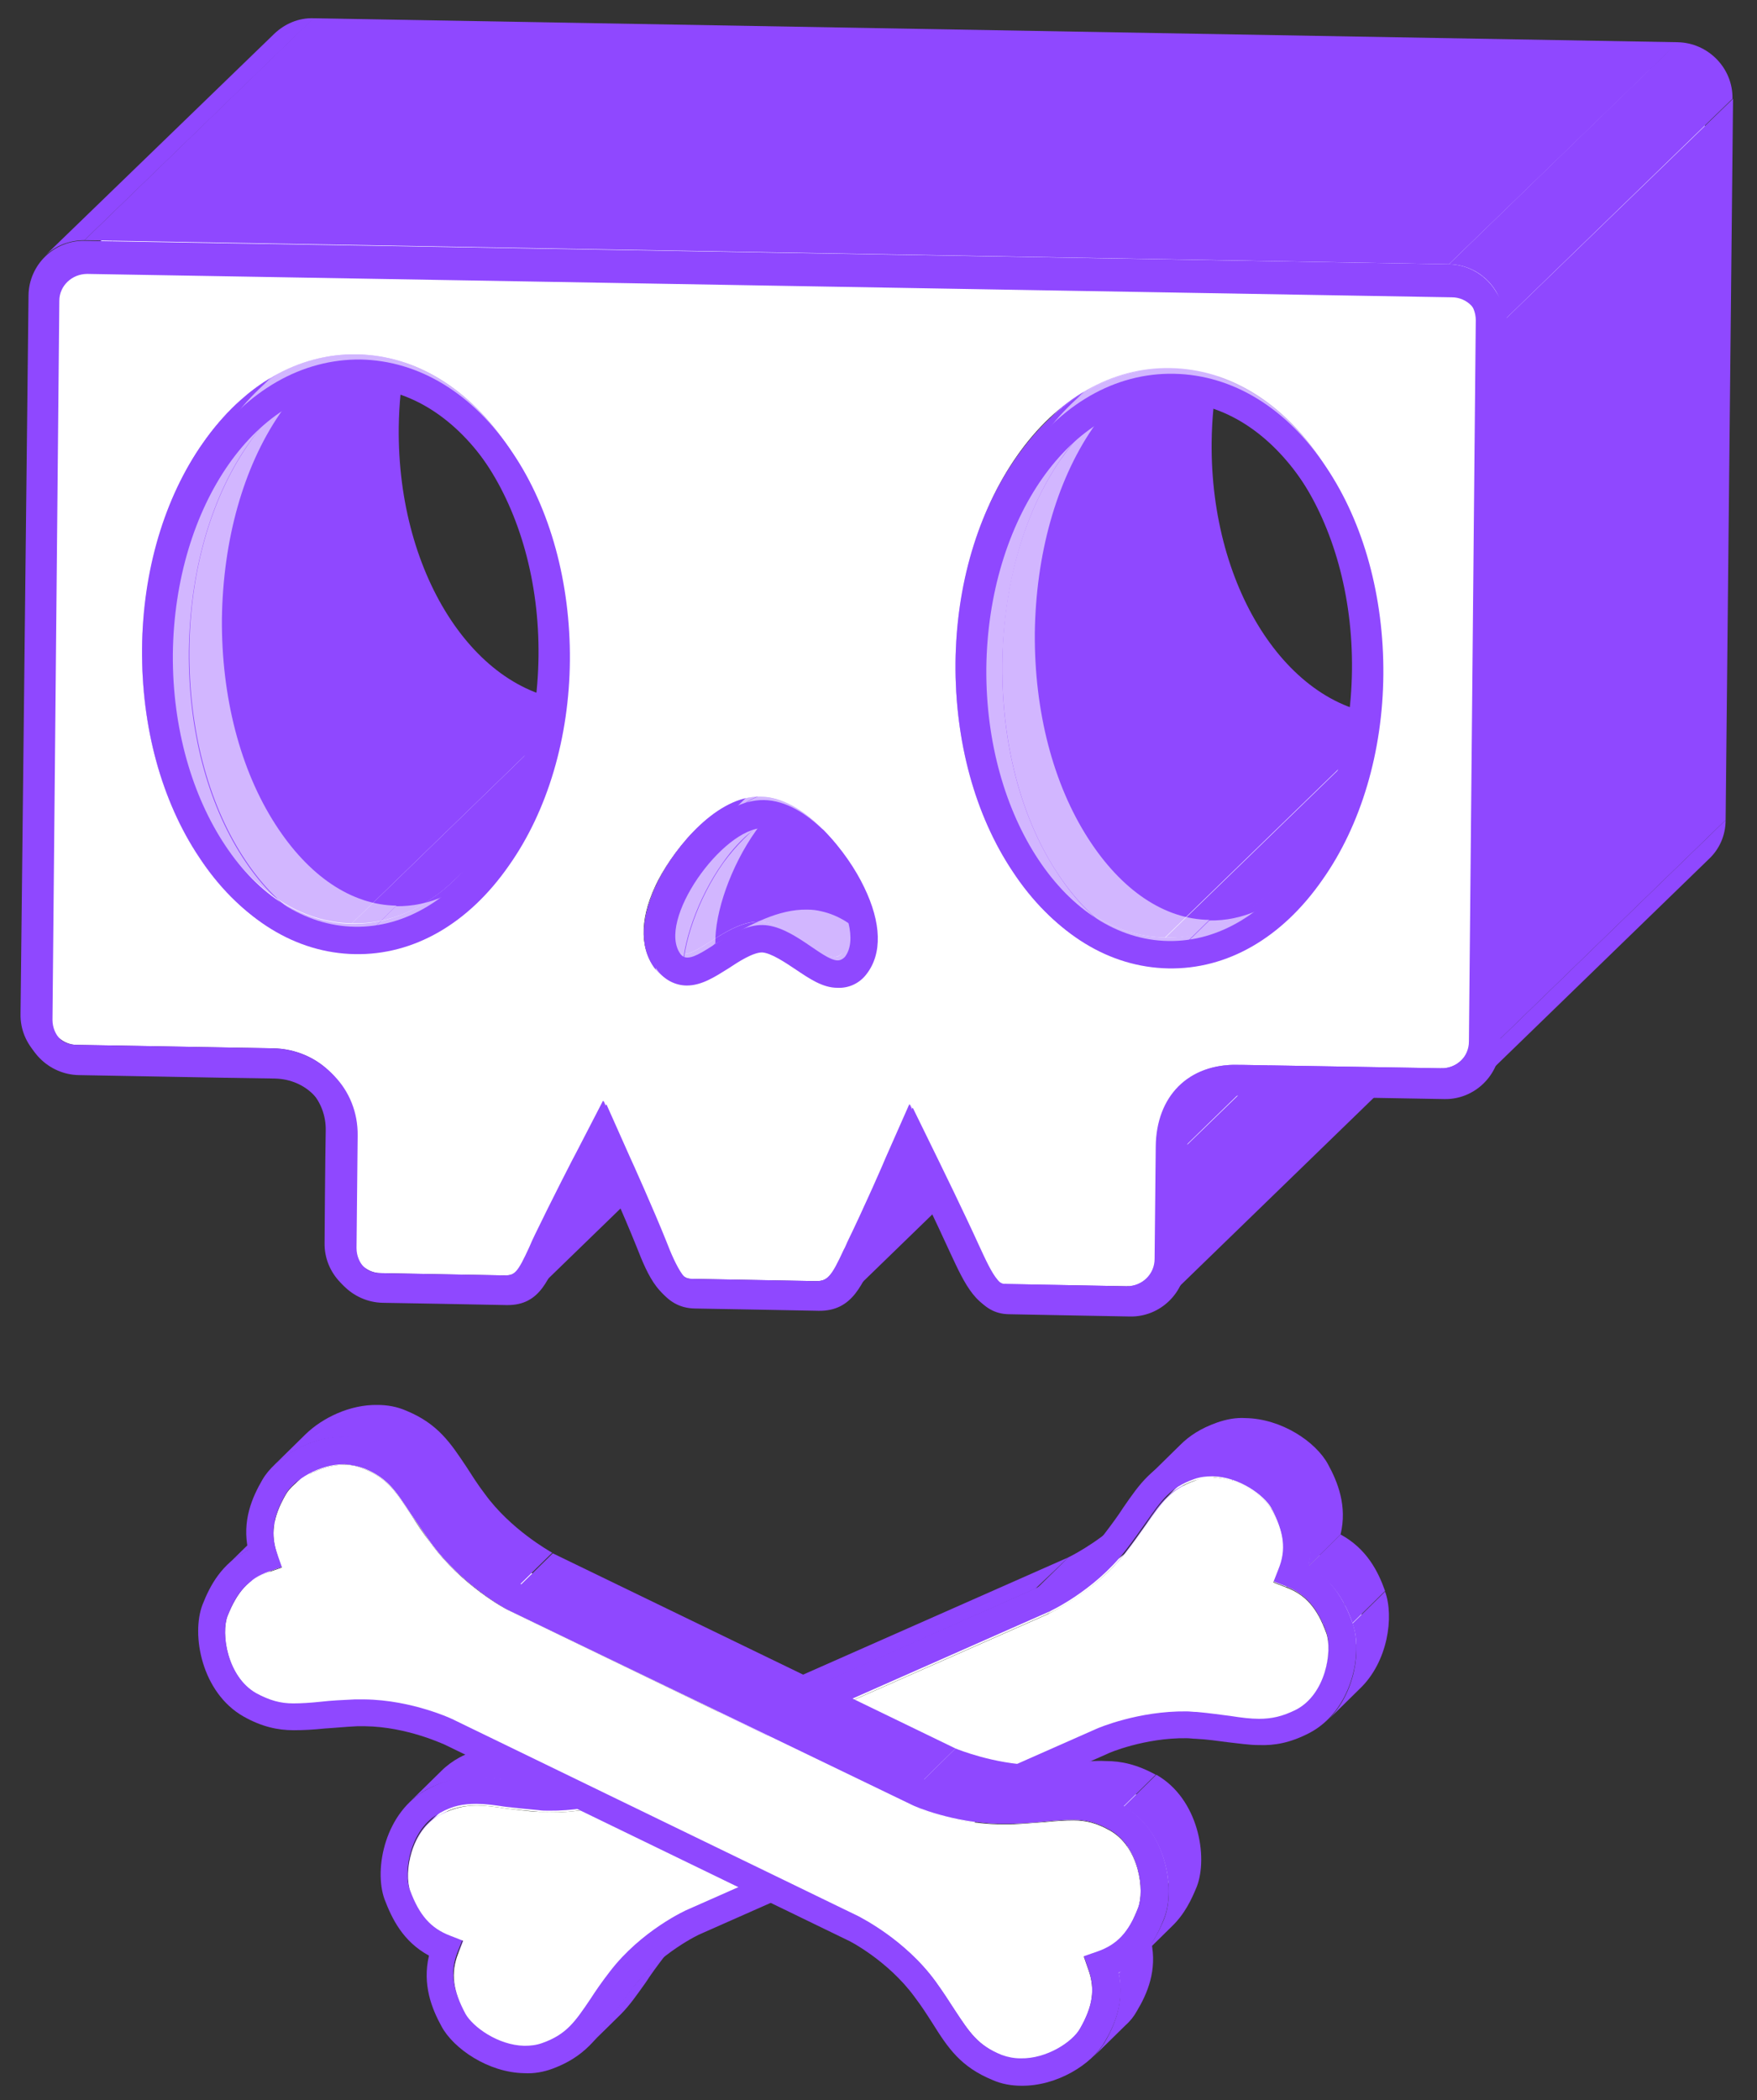 <?xml version="1.0" encoding="utf-8"?>
<!-- Generator: Adobe Illustrator 24.2.3, SVG Export Plug-In . SVG Version: 6.00 Build 0)  -->
<svg version="1.1" id="Layer_1" xmlns="http://www.w3.org/2000/svg" xmlns:xlink="http://www.w3.org/1999/xlink" x="0px" y="0px"
	 viewBox="0 0 308 368" style="enable-background:new 0 0 308 368;" xml:space="preserve">
<rect x="0" y="0" width="308" height="368" fill="#333333" stroke="none"/>
<style type="text/css">
	.st0{enable-background:new    ;}
	.st1{fill:#8F48FF;}
	.st2{fill:#FFFFFF;}
	.st3{display:none;}
	.st4{display:inline;enable-background:new    ;}
	.st5{opacity:0.6;}
</style>
<g>
	<g>
		<g>
			<g class="st0">
				<g>
					<g>
						<g>
							<path class="st1" d="M8.6,178.2l40.1-38.9c0,2.7,2.1,4.9,4.8,4.9l-40.1,38.9C10.7,183,8.6,180.8,8.6,178.2z"/>
						</g>
					</g>
				</g>
				<g>
					<g>
						<g>
							<path class="st1" d="M61.9,218.2l40.1-38.9c0,2.7,2.1,4.9,4.8,4.9l-40.1,38.9C64,223.1,61.9,220.9,61.9,218.2z"/>
						</g>
					</g>
				</g>
				<g>
					<g>
						<g>
							<polygon class="st1" points="13.4,183.1 53.6,144.2 87.8,144.8 47.7,183.7 							"/>
						</g>
					</g>
				</g>
				<g>
					<g>
						<g>
							<polygon class="st1" points="62.1,198.5 102.2,159.6 102,179.3 61.9,218.2 							"/>
						</g>
					</g>
				</g>
				<g>
					<g>
						<g>
							<polygon class="st1" points="66.7,223.1 106.8,184.2 128.5,184.6 88.4,223.5 							"/>
						</g>
					</g>
				</g>
				<g>
					<g>
						<g>
							<path class="st1" d="M130.4,184l-40.1,38.9c-0.6,0.5-1.1,0.6-1.9,0.6l40.1-38.9C129.3,184.6,129.9,184.6,130.4,184z"/>
						</g>
					</g>
				</g>
				<g>
					<g>
						<g>
							<path class="st2" d="M131.5,182.5c-0.4,0.7-0.7,1.2-1.1,1.5l-40.1,38.9c0.3-0.3,0.7-0.8,1.1-1.5
								C104.8,208.4,118.1,195.4,131.5,182.5z"/>
						</g>
					</g>
				</g>
				<g>
					<g>
						<g>
							<path class="st1" d="M47.7,183.7l40.1-38.9c8.2,0.1,14.5,6.6,14.4,14.8l-40.1,38.9C62.2,190.3,55.8,183.8,47.7,183.7z"/>
						</g>
					</g>
				</g>
				<g>
					<g>
						<g>
							<path class="st2" d="M131.5,182.5c-0.1,0.1-0.2,0.2-0.3,0.3c-0.1,0.1-0.2,0.2-0.3,0.3c-0.2,0.2-0.4,0.4-0.5,0.5
								c-0.3,0.3-0.7,0.6-1,1c-12.7,12.3-25.4,24.6-38.1,36.9c0.4-0.7,0.8-1.6,1.4-2.8c0.2-0.4,0.4-0.9,0.6-1.3
								c13.4-13,26.8-25.9,40.1-38.9c-0.2,0.4-0.4,0.9-0.6,1.3C132.3,180.8,131.9,181.8,131.5,182.5z"/>
						</g>
					</g>
				</g>
				<g>
					<g>
						<g>
							<path class="st2" d="M133.5,178.3c-0.2,0.3-0.7,0.7-1,1c-2.6,2.5-5.2,5-7.8,7.5c-2.9,2.8-5.9,5.7-8.8,8.5
								c-7.5,7.3-15,14.6-22.5,21.9c0.1-0.3,0.3-0.6,0.4-0.9c1.2-2.6,2.9-5.8,4.3-8.6c1.2-1.2,2.9-2.8,4.1-3.9
								c1.3-1.3,3-2.9,4.3-4.2c1.3-1.3,3.1-3,4.5-4.3c1.4-1.3,3.2-3.1,4.6-4.4c1.4-1.3,3.2-3.1,4.6-4.4c1.3-1.3,3.1-3,4.5-4.3
								c1.3-1.3,3-2.9,4.3-4.2c1.2-1.2,2.9-2.8,4.1-3.9c0.2-0.2,0.4-0.4,0.6-0.6c0.2-0.2,0.5-0.4,0.7-0.6c0.2-0.2,0.5-0.5,0.7-0.7
								c0.2-0.2,0.5-0.5,0.7-0.7c0.2-0.2,0.5-0.5,0.7-0.7c0.2-0.2,0.5-0.5,0.7-0.7c0.2-0.2,0.5-0.4,0.7-0.6c0.2-0.2,0.4-0.4,0.6-0.6
								c-1.4,2.8-3.1,6.1-4.3,8.6C133.7,177.8,133.6,178.1,133.5,178.3z"/>
						</g>
					</g>
				</g>
				<g>
					<g>
						<g>
							<path class="st2" d="M138.2,168.8c-0.1,0.1-0.2,0.2-0.3,0.3c-0.8,0.8-1.6,1.5-2.3,2.3c-0.9,0.9-1.8,1.7-2.6,2.6
								c-11.6,11.3-23.2,22.5-34.8,33.8c0.1-0.3,0.3-0.5,0.4-0.8c13.4-13,26.8-25.9,40.1-38.9C138.5,168.3,138.3,168.6,138.2,168.8z
								"/>
						</g>
					</g>
				</g>
				<g>
					<g>
						<g>
							<path class="st2" d="M138.6,168c-0.1,0.1-0.2,0.2-0.3,0.3c-0.3,0.3-0.6,0.6-0.9,0.9c-0.4,0.4-0.8,0.8-1.2,1.1
								c-12.6,12.2-25.1,24.4-37.7,36.6c1.4-2.8,2.5-4.9,2.6-5.1l40.1-38.9C141.1,163.1,140,165.3,138.6,168z"/>
						</g>
					</g>
				</g>
				<g>
					<g>
						<g>
							<path class="st1" d="M133.8,187.5l-40.1,38.9c2-1.9,3-4.9,4.4-7.9c2.6-5.5,7-14,7.3-14.4l40.1-38.9c-0.2,0.4-4.6,9-7.3,14.4
								C136.8,182.6,135.8,185.6,133.8,187.5z"/>
						</g>
					</g>
				</g>
				<g>
					<g>
						<g>
							<path class="st1" d="M109.8,202.1l40.1-38.9c0.2,0.4,4.2,9.3,6.4,14.9c0.8,2.1,1.8,4.4,2.8,5.8c0.8,1.1,1.4,1.3,2.3,1.3
								l-40.1,38.9c-0.9,0-1.5-0.2-2.3-1.3c-1.1-1.4-2-3.7-2.8-5.8C114,211.4,109.9,202.5,109.8,202.1z"/>
						</g>
					</g>
				</g>
				<g>
					<g>
						<g>
							<polygon class="st2" points="105.6,192.9 145.8,154 141.2,162.9 101,201.9 							"/>
						</g>
					</g>
				</g>
				<g>
					<g>
						<g>
							<polygon class="st1" points="105.6,192.9 145.8,154 149.9,163.2 109.8,202.1 							"/>
						</g>
					</g>
				</g>
				<g>
					<g>
						<g>
							<polygon class="st1" points="121.3,224.1 161.5,185.2 183.1,185.6 143,224.5 							"/>
						</g>
					</g>
				</g>
				<g>
					<g>
						<g>
							<path class="st1" d="M185.3,184.8l-40.1,38.9c-0.6,0.6-1.3,0.8-2.2,0.8l40.1-38.9C184,185.6,184.7,185.4,185.3,184.8z"/>
						</g>
					</g>
				</g>
				<g>
					<g>
						<g>
							<polygon class="st1" points="9.9,51.7 50,12.8 48.8,139.2 8.6,178.2 							"/>
						</g>
					</g>
				</g>
				<g>
					<g>
						<g>
							<path class="st2" d="M101.7,127.8c7.8,0.1,15.3-3,21.5-9.1l-40.1,38.9c-6.3,6-13.7,9.2-21.5,9.1c-10.3-0.2-19.8-6-26.7-16.5
								c-2.5-3.8-4.6-8-6.2-12.6c12.7-12.3,25.4-24.6,38.1-36.9c0.1-0.1,0.2-0.2,0.3-0.3c0.1-0.1,0.2-0.2,0.3-0.3
								c0.1-0.1,0.2-0.2,0.3-0.3c0.1-0.1,0.2-0.2,0.3-0.3c0.1-0.1,0.2-0.2,0.3-0.3c0,0,0.1-0.1,0.1-0.1c0,0,0.1-0.1,0.1-0.1
								c0.1-0.1,0.2-0.2,0.3-0.3c0,0,0.1-0.1,0.1-0.1c1.6,4.6,3.7,8.8,6.2,12.6C82,121.8,91.4,127.6,101.7,127.8z"/>
						</g>
					</g>
				</g>
				<g>
					<g>
						<g>
							<path class="st1" d="M120,115.1L79.9,154c-5.2,5.1-11.5,8-18.2,7.8l40.1-38.9C108.5,123.1,114.8,120.2,120,115.1z"/>
						</g>
					</g>
				</g>
				<g>
					<g>
						<g>
							<path class="st2" d="M188,180.1c-1.2,2.6-1.9,4-2.7,4.7l-40.1,38.9c0.8-0.7,1.5-2.1,2.7-4.7c0.2-0.4,0.4-0.8,0.5-1.1
								c13.4-13,26.8-25.9,40.1-38.9C188.4,179.3,188.2,179.7,188,180.1z"/>
						</g>
					</g>
				</g>
				<g>
					<g>
						<g>
							<path class="st2" d="M188.6,179c-0.3,0.4-0.8,0.8-1.2,1.2c-0.2,0.2-0.4,0.4-0.6,0.6c-1.1,1.1-2.2,2.1-3.3,3.2
								c-1.7,1.7-3.4,3.3-5.1,5c-10,9.7-19.9,19.3-29.9,29c0.1-0.2,0.2-0.4,0.3-0.5c0.9-1.8,1.9-4,2.9-6.1
								c13.4-13,26.8-25.9,40.1-38.9c-1,2.1-2,4.3-2.9,6.1C188.7,178.6,188.7,178.8,188.6,179z"/>
						</g>
					</g>
				</g>
				<g>
					<g>
						<g>
							<path class="st2" d="M68.8,98.7c-13.4,13-26.8,25.9-40.1,38.9c-2.5-7.3-3.9-15.5-3.8-23.9c0.1-11.3,2.7-22,7.5-30.9
								C45.8,69.9,59.1,57,72.5,44c-4.7,8.8-7.3,19.6-7.5,30.9C65,83.3,66.3,91.4,68.8,98.7z"/>
						</g>
					</g>
				</g>
				<g>
					<g>
						<g>
							<path class="st2" d="M191.7,172.3c-0.4,0.6-1.2,1.1-1.7,1.6c-0.3,0.3-0.6,0.6-0.9,0.8c-1.5,1.5-3,2.9-4.5,4.4
								c-2.3,2.3-4.6,4.5-7,6.8c-8.7,8.4-17.4,16.9-26.1,25.3c1.9-4.2,3.6-8.1,3.7-8.1l40.1-38.9
								C195.3,164.2,193.6,168.1,191.7,172.3z"/>
						</g>
					</g>
				</g>
				<g>
					<g>
						<g>
							<path class="st1" d="M188.7,188.3l-40.1,38.9c2-1.9,3.1-4.8,4.5-7.8c2.6-5.5,6.4-14,6.6-14.4l40.1-38.9
								c-0.2,0.4-4,9-6.6,14.4C191.8,183.5,190.7,186.4,188.7,188.3z"/>
						</g>
					</g>
				</g>
				<g>
					<g>
						<g>
							<path class="st2" d="M153.1,126c-13.4,13-26.8,25.9-40.1,38.9c-0.3-2.8,0.3-6,1.9-9.5c7.5-7.3,15-14.6,22.5-21.9
								c0.6-0.6,1.4-1.4,2.1-2c0.7-0.6,1.5-1.5,2.2-2.1c0.7-0.7,1.6-1.5,2.3-2.2c0.7-0.7,1.6-1.6,2.3-2.2s1.6-1.6,2.3-2.2
								c0.7-0.7,1.6-1.5,2.3-2.2c0.7-0.6,1.5-1.5,2.2-2.1c0.6-0.6,1.4-1.4,2.1-2C153.4,120,152.8,123.3,153.1,126z"/>
						</g>
					</g>
				</g>
				<g>
					<g>
						<g>
							<path class="st1" d="M11.3,48.3L51.5,9.4c-0.9,0.9-1.4,2.1-1.5,3.4L9.9,51.7C9.9,50.4,10.4,49.2,11.3,48.3z"/>
						</g>
					</g>
				</g>
				<g>
					<g>
						<g>
							<path class="st1" d="M164,203l40.1-38.9c0.2,0.4,4.5,9.2,7,14.8c1.2,2.7,2.2,4.8,3.3,6.1c0.9,1.2,1.5,1.2,1.9,1.2l-40.1,38.9
								c-0.4,0-1,0-1.9-1.2c-1.1-1.4-2.1-3.5-3.3-6.1C168.5,212.2,164.2,203.3,164,203z"/>
						</g>
					</g>
				</g>
				<g>
					<g>
						<g>
							<path class="st2" d="M170.4,128.4c-13.4,13-26.8,25.9-40.1,38.9c-1.1,0.6-2.2,1.3-3.1,1.9c-2.4,1.6-4.7,3-7.3,3
								c-2,0-3.9-1-5.1-2.6c-1-1.3-1.5-2.8-1.8-4.5c13.4-13,14.2-38.9,40.1-38.9c0.2,1.7,0.8,3.2,1.8,4.5c1.2,1.6,3,2.6,5.1,2.6
								c2.6,0,4.9-1.4,7.3-3C168.2,129.6,169.3,128.9,170.4,128.4z"/>
						</g>
					</g>
				</g>
				<g>
					<g>
						<g>
							<path class="st2" d="M51.5,9.4c0.9-0.9,2.1-1.4,3.4-1.4L14.8,47c-1.3,0-2.5,0.5-3.4,1.4C23.4,36.7,39.4,21.1,51.5,9.4z"/>
						</g>
					</g>
				</g>
				<g>
					<g>
						<g>
							<path class="st1" d="M44.4,74.8l40.1-38.9c-8.6,8.4-14.4,22.7-14.6,39c-0.3,26.2,14,47.7,31.9,48l-40.1,38.9
								c-17.9-0.3-32.1-21.8-31.9-48C29.9,97.5,35.7,83.2,44.4,74.8z"/>
						</g>
					</g>
				</g>
				<g>
					<g>
						<g>
							<polygon class="st2" points="159.4,193.5 199.6,154.6 195.4,164.1 155.2,203.1 							"/>
						</g>
					</g>
				</g>
				<g>
					<g>
						<g>
							<polygon class="st1" points="159.4,193.5 199.6,154.6 204.2,164 164,203 							"/>
						</g>
					</g>
				</g>
				<g>
					<g>
						<g>
							<path class="st2" d="M72.5,44c0,0-40.1,38.9-40.1,38.9c1-1.8,2.1-3.6,3.2-5.2c1.7-2.4,3.5-4.6,5.5-6.5l40.1-38.9
								c-2,1.9-3.8,4-5.5,6.5C74.6,40.4,73.5,42.2,72.5,44z"/>
						</g>
					</g>
				</g>
				<g>
					<g>
						<g>
							<path class="st1" d="M7.9,44.8L48.1,5.9c1.8-1.7,4.2-2.8,6.9-2.7L14.8,42.1C12.1,42.1,9.7,43.1,7.9,44.8z"/>
						</g>
					</g>
				</g>
				<g>
					<g>
						<g>
							<path class="st2" d="M177.1,129.1c-13.4,13-26.8,25.9-40.1,38.9c-1.4-0.9-2.8-1.6-3.9-1.7c-0.8,0-1.8,0.4-2.8,0.9
								c12.3-12,24.7-23.9,37-35.9c0.1-0.1,0.2-0.2,0.4-0.3c0.1-0.1,0.3-0.3,0.4-0.4c0.1-0.1,0.3-0.3,0.4-0.4
								c0.1-0.1,0.3-0.3,0.4-0.4c0.1-0.1,0.3-0.3,0.4-0.4c0.1-0.1,0.3-0.3,0.4-0.4c0.1-0.1,0.3-0.3,0.4-0.4c0.1-0.1,0.3-0.3,0.4-0.4
								c1-0.5,2-0.9,2.8-0.9C174.2,127.5,175.7,128.3,177.1,129.1z"/>
						</g>
					</g>
				</g>
				<g>
					<g>
						<g>
							<path class="st2" d="M181.5,132c-13.4,13-26.8,25.9-40.1,38.9c-0.8-0.5-1.6-1-2.4-1.6c-0.6-0.4-1.3-0.9-2-1.3
								c4.3-4.2,8.6-8.4,13-12.6c4.3-4.2,8.7-8.4,13-12.6c0.5-0.5,1.2-1.1,1.7-1.6c0.5-0.5,1.2-1.2,1.8-1.7c0.5-0.5,1.3-1.2,1.8-1.8
								c0.6-0.5,1.3-1.3,1.8-1.8c0.6-0.5,1.3-1.3,1.8-1.8c0.5-0.5,1.3-1.2,1.8-1.8c0.5-0.5,1.2-1.2,1.8-1.7c0.5-0.5,1.2-1.1,1.7-1.6
								c0.7,0.4,1.4,0.9,2,1.3C179.9,131,180.7,131.6,181.5,132z"/>
						</g>
					</g>
				</g>
				<g>
					<g>
						<g>
							<path class="st2" d="M155,116.6c-0.2,0.3-0.7,0.7-1,1c-2.6,2.5-5.2,5-7.8,7.5c-2.9,2.8-5.9,5.7-8.8,8.5
								c-7.5,7.3-15,14.6-22.5,21.9c0.2-0.4,0.4-0.8,0.6-1.3c1-2,2.6-4.4,4.4-6.6c13.4-13,26.8-25.9,40.1-38.9
								c-1.9,2.2-3.4,4.6-4.4,6.6C155.4,115.7,155.2,116.1,155,116.6z"/>
						</g>
					</g>
				</g>
				<g>
					<g>
						<g>
							<path class="st2" d="M181.5,132c1,0.6,1.9,1.1,2.9,1.3c-13.4,13-26.8,25.9-40.1,38.9c-1-0.3-2-0.8-2.9-1.3
								C154.7,158,168.1,145,181.5,132z"/>
						</g>
					</g>
				</g>
				<g>
					<g>
						<g>
							<polygon class="st1" points="176.3,225.1 216.4,186.2 237.8,186.5 197.6,225.4 							"/>
						</g>
					</g>
				</g>
				<g>
					<g>
						<g>
							<path class="st2" d="M160,108.7c-0.2,0.2-0.5,0.5-0.7,0.7c-0.4,0.4-1,1-1.4,1.4c-1.3,1.2-2.5,2.5-3.8,3.7
								c-2,1.9-3.9,3.8-5.9,5.7c-9.4,9.1-18.9,18.3-28.3,27.4c0.8-0.9,1.6-1.8,2.4-2.6l40.1-38.9C161.6,106.9,160.8,107.8,160,108.7
								z"/>
						</g>
					</g>
				</g>
				<g>
					<g>
						<g>
							<path class="st1" d="M241.2,185.2l-40.1,38.9c-0.9,0.9-2.1,1.4-3.4,1.4l40.1-38.9C239.1,186.5,240.3,186,241.2,185.2z"/>
						</g>
					</g>
				</g>
				<g>
					<g>
						<g>
							<path class="st1" d="M125.6,148.5l40.1-38.9c-5.4,5.3-9.9,14.1-7,18.1c0.3,0.4,0.7,0.6,1.2,0.6c2.8,0,8-5.8,13.3-5.7
								c5.2,0.1,10.4,6.2,13.1,6.2c0.4,0,0.8-0.1,1.1-0.4l-40.1,38.9c-0.3,0.3-0.7,0.4-1.1,0.4c-2.8,0-7.9-6.1-13.1-6.2
								c-5.2-0.1-10.5,5.8-13.3,5.7c-0.5,0-0.9-0.2-1.2-0.6C115.7,162.7,120.2,153.8,125.6,148.5z"/>
						</g>
					</g>
				</g>
				<g>
					<g>
						<g>
							<path class="st2" d="M186.3,133.7c1.7,0,3.3-0.6,4.5-1.8l-40.1,38.9c-1.2,1.2-2.8,1.8-4.5,1.8c-0.7,0-1.3-0.1-1.9-0.3
								c6.7-6.5,13.4-12.9,20-19.4c6.7-6.5,13.4-13,20.1-19.5C185,133.6,185.7,133.7,186.3,133.7z"/>
						</g>
					</g>
				</g>
				<g>
					<g>
						<g>
							<path class="st2" d="M241.2,185.2l-40.1,38.9c0.9-0.9,1.4-2.1,1.5-3.4l40.1-38.9C242.6,183.1,242.1,184.3,241.2,185.2z"/>
						</g>
					</g>
				</g>
				<g>
					<g>
						<g>
							<path class="st1" d="M122.3,145l40.1-38.9c3.2-3.1,7.1-5.5,11-5.4l-40.1,38.9C129.4,139.5,125.5,141.9,122.3,145z"/>
						</g>
					</g>
				</g>
				<g>
					<g>
						<g>
							<path class="st1" d="M41,71.3l40.1-38.9c6.3-6.1,13.7-9.3,21.6-9.1L62.6,62.1C54.8,62,47.3,65.2,41,71.3z"/>
						</g>
					</g>
				</g>
				<g>
					<g>
						<g>
							<path class="st1" d="M190.8,131.9l-40.1,38.9c0.2-0.2,0.4-0.4,0.6-0.7c2.8-3.6,2.6-9-0.4-15.3c-2.9-6.1-10-15.1-17.6-15.2
								l40.1-38.9c7.5,0.1,14.6,9.2,17.6,15.2c3,6.3,3.2,11.7,0.4,15.3C191.3,131.5,191,131.7,190.8,131.9z"/>
						</g>
					</g>
				</g>
				<g>
					<g>
						<g>
							<polygon class="st2" points="202.7,200.9 242.9,162 242.7,181.8 202.5,220.7 							"/>
						</g>
					</g>
				</g>
				<g>
					<g>
						<g>
							<path class="st1" d="M244.6,188.7l-40.1,38.9c1.8-1.7,2.9-4.1,2.9-6.8c0-0.7,0.1-14.8,0.2-19.7l40.1-38.9
								c0,4.9-0.2,19-0.2,19.7C247.5,184.5,246.4,186.9,244.6,188.7z"/>
						</g>
					</g>
				</g>
				<g>
					<g>
						<g>
							<path class="st1" d="M123.3,118.7l-40.1,38.9c1.9-1.9,3.7-4,5.4-6.4c6.7-9.6,10.5-22.5,10.7-36.1c0.1-13.6-3.4-26.6-10-36.5
								c-6.9-10.5-16.4-16.3-26.7-16.5l40.1-38.9c10.3,0.2,19.8,6,26.7,16.5c6.6,9.9,10.1,22.8,10,36.5
								c-0.1,13.6-3.9,26.5-10.7,36.1C127.1,114.7,125.3,116.8,123.3,118.7z"/>
						</g>
					</g>
				</g>
				<g>
					<g>
						<g>
							<path class="st2" d="M206.8,190.3l40.1-38.9c-2.6,2.5-4,6.1-4.1,10.6l-40.1,38.9C202.8,196.5,204.2,192.8,206.8,190.3z"/>
						</g>
					</g>
				</g>
				<g>
					<g>
						<g>
							<path class="st1" d="M210.2,193.8l40.1-38.9c-1.8,1.7-2.6,4.3-2.7,7.2L207.6,201C207.6,198.1,208.4,195.5,210.2,193.8z"/>
						</g>
					</g>
				</g>
				<g>
					<g>
						<g>
							<path class="st1" d="M206.8,190.3l40.1-38.9c2.5-2.4,6-3.7,10.3-3.7l-40.1,38.9C212.8,186.6,209.3,187.9,206.8,190.3z"/>
						</g>
					</g>
				</g>
				<g>
					<g>
						<g>
							<path class="st2" d="M244.3,130.3c7.8,0.1,15.3-3,21.5-9.1l-40.1,38.9c-6.3,6-13.7,9.2-21.5,9.1c-10.3-0.2-19.8-6-26.7-16.5
								c-2.9-4.4-5.2-9.4-6.9-14.8c13.4-13,26.8-25.9,40.1-38.9c1.7,5.4,4,10.4,6.9,14.8C224.5,124.3,234,130.1,244.3,130.3z"/>
						</g>
					</g>
				</g>
				<g>
					<g>
						<g>
							<path class="st1" d="M262.6,117.6l-40.1,38.9c-5.2,5.1-11.5,8-18.2,7.8l40.1-38.9C251.1,125.6,257.3,122.7,262.6,117.6z"/>
						</g>
					</g>
				</g>
				<g>
					<g>
						<g>
							<polygon class="st1" points="217.1,186.6 257.2,147.7 292.8,148.4 252.6,187.3 							"/>
						</g>
					</g>
				</g>
				<g>
					<g>
						<g>
							<path class="st1" d="M296.2,147l-40.1,38.9c-0.9,0.9-2.1,1.4-3.4,1.4l40.1-38.9C294.1,148.4,295.3,147.9,296.2,147z"/>
						</g>
					</g>
				</g>
				<g>
					<g>
						<g>
							<path class="st2" d="M210.7,99c-13.4,13-26.8,25.9-40.1,38.9c-2.1-6.7-3.1-14.1-3.1-21.7c0.1-10,2.1-19.5,5.9-27.7
								c13.4-13,26.8-25.9,40.1-38.9c-3.7,8.2-5.8,17.7-5.9,27.7C207.6,84.9,208.6,92.3,210.7,99z"/>
						</g>
					</g>
				</g>
				<g>
					<g>
						<g>
							<path class="st1" d="M186.9,77.3l40.1-38.9c-8.6,8.4-14.4,22.7-14.6,39c-0.3,26.2,14,47.7,31.9,48l-40.1,38.9
								c-17.9-0.3-32.1-21.8-31.9-48C172.5,100,178.3,85.7,186.9,77.3z"/>
						</g>
					</g>
				</g>
				<g>
					<g>
						<g>
							<path class="st2" d="M213.5,49.7c-0.2,0.3-0.6,0.5-0.8,0.8c-0.3,0.2-0.6,0.6-0.8,0.8c-0.6,0.6-1.2,1.1-1.7,1.7
								c-1.1,1.1-2.2,2.1-3.3,3.2c-11.2,10.8-22.3,21.6-33.5,32.4c1.4-3,3-5.8,4.8-8.4c1.7-2.4,3.5-4.6,5.5-6.5l40.1-38.9
								c-2,1.9-3.8,4-5.5,6.5C216.5,43.8,214.9,46.7,213.5,49.7z"/>
						</g>
					</g>
				</g>
				<g>
					<g>
						<g>
							<path class="st1" d="M183.6,73.7l40.1-38.9c6.3-6.1,13.7-9.3,21.6-9.1l-40.1,38.9C197.3,64.5,189.9,67.7,183.6,73.7z"/>
						</g>
					</g>
				</g>
				<g>
					<g>
						<g>
							<path class="st1" d="M265.9,121.2l-40.1,38.9c1.9-1.9,3.7-4,5.4-6.4c6.7-9.6,10.5-22.5,10.7-36.1c0.1-13.6-3.4-26.6-10-36.5
								c-6.9-10.5-16.4-16.3-26.7-16.5l40.1-38.9c10.3,0.2,19.8,6,26.7,16.5c6.6,9.9,10.1,22.8,10,36.5
								c-0.1,13.6-3.9,26.5-10.7,36.1C269.6,117.1,267.8,119.3,265.9,121.2z"/>
						</g>
					</g>
				</g>
				<g>
					<g>
						<g>
							<path class="st2" d="M254,51.1c2.7,0,4.8,2.3,4.8,4.9l-1.2,126.4c0,2.7-2.2,4.8-4.9,4.8l-35.6-0.6
								c-8.6-0.2-14.3,5.5-14.4,14.3l-0.2,19.7c0,2.7-2.2,4.8-4.9,4.8l-21.3-0.4c-0.4,0-1,0-1.9-1.2c-1.1-1.4-2.1-3.5-3.3-6.1
								c-2.5-5.5-6.8-14.4-7-14.8l-4.6-9.4l-4.2,9.5c0,0.1-4,9-6.5,14.3c-0.3,0.6-0.5,1.1-0.8,1.7c-2.2,4.7-2.9,5.5-4.9,5.5
								l-21.7-0.4c-0.9,0-1.5-0.2-2.3-1.3c-1.1-1.4-2-3.7-2.8-5.8c-2.2-5.6-6.2-14.5-6.4-14.9l-4.1-9.2l-4.6,8.9
								c-0.2,0.4-4.7,9.1-7.3,14.5c-0.4,0.7-0.7,1.5-1,2.2c-2.1,4.6-2.6,5-4.4,5l-21.7-0.4c-2.7,0-4.8-2.3-4.8-4.9l0.2-19.7
								c0.1-8.2-6.2-14.7-14.4-14.8l-34.3-0.6c-2.7,0-4.8-2.3-4.8-4.9L9.9,51.7c0-2.7,2.2-4.8,4.9-4.8L254,51.1z M231.2,153.6
								c6.7-9.6,10.5-22.5,10.7-36.1c0.1-13.6-3.4-26.6-10-36.5c-6.9-10.5-16.4-16.3-26.7-16.5c-10.3-0.2-19.9,5.3-27,15.5
								c-6.7,9.6-10.5,22.5-10.7,36.1c-0.1,13.6,3.4,26.6,10,36.5c6.9,10.5,16.4,16.3,26.7,16.5C214.4,169.4,224,163.9,231.2,153.6
								 M88.6,151.2c6.7-9.6,10.5-22.5,10.7-36.1c0.1-13.6-3.4-26.6-10-36.5c-6.9-10.5-16.4-16.3-26.7-16.5
								c-10.3-0.2-19.9,5.3-27,15.5c-6.7,9.6-10.5,22.5-10.7,36.1c-0.1,13.6,3.4,26.6,10,36.5c6.9,10.5,16.4,16.3,26.7,16.5
								C71.9,166.9,81.5,161.4,88.6,151.2 M151.3,170.1c2.8-3.6,2.6-9-0.4-15.3c-2.9-6.1-10-15.1-17.6-15.2
								c-7.5-0.1-14.8,8.7-17.9,14.6c-3.2,6.2-3.4,11.6-0.7,15.3c1.2,1.6,3,2.6,5.1,2.6c2.6,0,4.9-1.4,7.3-3
								c1.8-1.2,4.4-2.8,5.9-2.8c1.6,0,4,1.7,5.9,3c2.4,1.6,4.6,3.2,7.3,3.2C148.2,172.6,150.1,171.7,151.3,170.1"/>
						</g>
					</g>
				</g>
				<g>
					<g>
						<g>
							<path class="st2" d="M296.2,147l-40.1,38.9c0.9-0.9,1.4-2.1,1.5-3.4l40.1-38.9C297.7,144.9,297.1,146.1,296.2,147z"/>
						</g>
					</g>
				</g>
				<g>
					<g>
						<g>
							<polygon class="st2" points="14.8,47 54.9,8.1 294.1,12.2 254,51.1 							"/>
						</g>
					</g>
				</g>
				<g>
					<g>
						<g>
							<polygon class="st2" points="258.8,56.1 298.9,17.2 297.7,143.6 257.5,182.5 							"/>
						</g>
					</g>
				</g>
				<g>
					<g>
						<g>
							<path class="st2" d="M296.6,13c-13.4,13-26.8,25.9-40.1,38.9c-0.7-0.5-1.6-0.7-2.5-0.8l40.1-38.9
								C295,12.3,295.9,12.5,296.6,13z"/>
						</g>
					</g>
				</g>
				<g>
					<g>
						<g>
							<path class="st2" d="M296.6,13c1.4,0.9,2.3,2.4,2.3,4.2l-40.1,38.9c0-1.7-0.9-3.3-2.3-4.2C269.9,38.9,283.3,26,296.6,13z"/>
						</g>
					</g>
				</g>
				<g>
					<g>
						<g>
							<path class="st1" d="M254,46.3c5.3,0.1,9.7,4.5,9.6,9.9l-1.2,126.4c-0.1,5.3-4.5,9.6-9.8,9.5c-1.3,0-26.7-0.5-35.6-0.6
								c-6.5-0.1-9.4,4-9.5,9.5c0,4.9-0.2,19-0.2,19.7c-0.1,5.3-4.5,9.6-9.8,9.5c-0.8,0-16-0.3-21.3-0.4c-4.9-0.1-7-4.6-9.6-10.2
								c-2.5-5.5-6.7-14.2-7-14.7c-0.2,0.4-4,9-6.6,14.4c-2.4,4.9-4,10-10.1,9.8c-4.7-0.1-16.2-0.3-21.7-0.4
								c-5.5-0.1-7.6-5.1-9.6-10.2c-2.2-5.5-6.1-14.2-6.3-14.7c-0.2,0.4-4.6,9-7.3,14.4c-2.4,4.9-3.7,10-9.8,9.9
								c-4.8-0.1-20.8-0.4-21.7-0.4c-5.3-0.1-9.7-4.5-9.6-9.9c0-0.7,0.1-14.8,0.2-19.7c0.1-5.2-3.8-9.8-9.6-9.9
								c-8.6-0.1-33-0.6-34.3-0.6c-5.3-0.1-9.7-4.5-9.6-9.9L5,51.7c0.1-5.3,4.5-9.6,9.8-9.5L254,46.3z M257.5,182.5l1.2-126.4
								c0-2.7-2.1-4.9-4.8-4.9L14.8,47c-2.7,0-4.9,2.1-4.9,4.8L8.6,178.2c0,2.7,2.1,4.9,4.8,4.9l34.3,0.6
								c8.2,0.1,14.5,6.6,14.4,14.8l-0.2,19.7c0,2.7,2.1,4.9,4.8,4.9l21.7,0.4c1.8,0,2.3-0.4,4.4-5c0.3-0.7,0.6-1.4,1-2.2
								c2.6-5.4,7.1-14.2,7.3-14.5l4.6-8.9l4.1,9.2c0.2,0.4,4.2,9.3,6.4,14.9c0.8,2.1,1.8,4.4,2.8,5.8c0.8,1.1,1.4,1.3,2.3,1.3
								l21.7,0.4c2,0,2.7-0.7,4.9-5.5c0.3-0.5,0.5-1.1,0.8-1.7c2.6-5.3,6.5-14.2,6.5-14.3l4.2-9.5l4.6,9.4c0.2,0.4,4.5,9.2,7,14.8
								c1.2,2.7,2.2,4.8,3.3,6.1c0.9,1.2,1.5,1.2,1.9,1.2l21.3,0.4c2.7,0,4.9-2.1,4.9-4.8l0.2-19.7c0.1-8.8,5.7-14.5,14.4-14.3
								l35.6,0.6C255.3,187.3,257.5,185.2,257.5,182.5"/>
						</g>
					</g>
				</g>
				<g>
					<g>
						<g>
							<path class="st1" d="M133.3,139.6c7.5,0.1,14.6,9.2,17.6,15.2c3,6.3,3.2,11.7,0.4,15.3c-1.2,1.6-3.1,2.5-5.1,2.5
								c-2.6,0-4.9-1.6-7.3-3.2c-1.8-1.2-4.3-2.9-5.9-3c-1.6,0-4.1,1.6-5.9,2.8c-2.4,1.5-4.7,3-7.3,3c-2,0-3.9-1-5.1-2.6
								c-2.7-3.7-2.4-9.1,0.7-15.3C118.5,148.2,125.8,139.4,133.3,139.6z M147.5,167.1c4.4-5.7-7-22.6-14.2-22.7
								c-7.2-0.1-18.9,16.4-14.6,22.2c0.3,0.4,0.7,0.6,1.2,0.6c2.8,0,8-5.8,13.3-5.7c5.2,0.1,10.4,6.2,13.1,6.2
								C146.7,167.7,147.1,167.6,147.5,167.1"/>
						</g>
					</g>
				</g>
				<g>
					<g>
						<g>
							<path class="st1" d="M62.6,62.1c10.3,0.2,19.8,6,26.7,16.5c6.6,9.9,10.1,22.8,10,36.5c-0.1,13.6-3.9,26.5-10.7,36.1
								c-7.1,10.2-16.7,15.7-27,15.5c-10.3-0.2-19.8-6-26.7-16.5c-6.6-9.9-10.1-22.8-10-36.5c0.1-13.6,3.9-26.5,10.7-36.1
								C42.7,67.5,52.3,61.9,62.6,62.1z M61.6,161.9c17.9,0.3,32.5-20.7,32.8-46.9c0.3-26.2-14-47.7-31.9-48
								C44.7,66.7,30,87.6,29.8,113.8C29.5,140.1,43.8,161.5,61.6,161.9"/>
						</g>
					</g>
				</g>
				<g>
					<g>
						<g>
							<path class="st1" d="M299.6,150.5l-40.1,38.9c1.8-1.7,2.9-4.1,2.9-6.8l40.1-38.9C302.5,146.4,301.4,148.8,299.6,150.5z"/>
						</g>
					</g>
				</g>
				<g>
					<g>
						<g>
							<path class="st1" d="M205.2,64.6c10.3,0.2,19.8,6,26.7,16.5c6.6,9.9,10.1,22.8,10,36.5c-0.1,13.6-3.9,26.5-10.7,36.1
								c-7.1,10.2-16.7,15.7-27,15.5c-10.3-0.2-19.8-6-26.7-16.5c-6.6-9.9-10.1-22.8-10-36.5c0.1-13.6,3.9-26.5,10.7-36.1
								C185.3,70,194.9,64.4,205.2,64.6z M204.2,164.3c17.9,0.3,32.5-20.7,32.8-46.9c0.3-26.2-14-47.7-31.9-48
								c-17.9-0.3-32.5,20.7-32.8,46.9C172.1,142.5,186.4,164,204.2,164.3"/>
						</g>
					</g>
				</g>
				<g>
					<g>
						<g>
							<polygon class="st1" points="14.8,42.1 54.9,3.2 294.2,7.4 254,46.3 							"/>
						</g>
					</g>
				</g>
				<g>
					<g>
						<g>
							<polygon class="st1" points="263.6,56.2 303.8,17.3 302.5,143.7 262.4,182.6 							"/>
						</g>
					</g>
				</g>
				<g>
					<g>
						<g>
							<path class="st1" d="M254,46.3l40.1-38.9c5.3,0.1,9.7,4.5,9.6,9.9l-40.1,38.9C263.7,50.8,259.4,46.4,254,46.3z"/>
						</g>
					</g>
				</g>
			</g>
		</g>
		<g>
			<g>
				<g>
					<g class="st0">
						<g>
							<g>
								<g>
									<polygon class="st1" points="81.1,340.1 86.9,334.5 86,336.8 80.3,342.3 									"/>
								</g>
							</g>
						</g>
						<g>
							<g>
								<g>
									<polygon class="st1" points="78.9,339.2 84.6,333.6 86.9,334.5 81.1,340.1 									"/>
								</g>
							</g>
						</g>
						<g>
							<g>
								<g>
									<path class="st1" d="M105.4,349.6l-5.7,5.6c-1.2,1.2-2.6,2.1-4.6,2.8c-1.1,0.4-2.1,0.5-3.2,0.5c-4.6-0.1-9-3.3-10.3-5.6
										c-2.2-4.1-2.6-7.1-1.3-10.5l5.7-5.6c-1.3,3.4-0.9,6.4,1.3,10.5c1.3,2.3,5.7,5.5,10.3,5.6c1.1,0,2.2-0.1,3.2-0.5
										C102.8,351.6,104.2,350.7,105.4,349.6z"/>
								</g>
							</g>
						</g>
						<g>
							<g>
								<g>
									<path class="st2" d="M106.5,348.4c-0.3,0.4-0.7,0.8-1,1.1l-5.7,5.6c0.4-0.3,0.7-0.7,1-1.1
										C102.7,352.1,104.6,350.3,106.5,348.4z"/>
								</g>
							</g>
						</g>
						<g>
							<g>
								<g>
									<path class="st2" d="M106.7,348.2c-0.1,0.1-0.1,0.2-0.2,0.2c-1.9,1.9-3.8,3.7-5.7,5.6c0.1-0.1,0.1-0.2,0.2-0.2
										C102.9,351.9,104.8,350,106.7,348.2z"/>
								</g>
							</g>
						</g>
						<g>
							<g>
								<g>
									<path class="st1" d="M75.1,319.4l5.7-5.6c-3.5,3.4-4.2,9.3-3.2,11.9c1.6,4.3,3.6,6.6,7,7.9l-5.7,5.6
										c-3.4-1.3-5.4-3.6-7-7.9C70.9,328.6,71.7,322.7,75.1,319.4z"/>
								</g>
							</g>
						</g>
						<g>
							<g>
								<g>
									<path class="st2" d="M106.7,348.2C106.7,348.2,106.6,348.2,106.7,348.2c-0.1,0.1-0.2,0.2-0.2,0.2c0,0-0.1,0.1-0.1,0.1
										c-0.1,0.1-0.2,0.2-0.3,0.3c-0.2,0.2-0.4,0.4-0.6,0.6c-1.5,1.4-3,2.9-4.5,4.3c0.8-1,1.6-2.2,2.6-3.6
										c0.3-0.4,0.5-0.7,0.8-1.1c1.9-1.9,3.8-3.7,5.7-5.6c-0.3,0.4-0.5,0.8-0.8,1.1C108.3,346,107.5,347.2,106.7,348.2z"/>
								</g>
							</g>
						</g>
						<g>
							<g>
								<g>
									<path class="st2" d="M110,343.5C110,343.5,110,343.6,110,343.5c-0.1,0.1-0.2,0.1-0.2,0.2c-0.1,0.1-0.1,0.1-0.2,0.2
										c-1.8,1.7-3.6,3.5-5.3,5.2c0.7-1,1.5-2.2,2.5-3.4c0.1-0.1,0.3-0.3,0.4-0.4c0.1-0.1,0.3-0.3,0.4-0.4
										c0.1-0.1,0.3-0.3,0.4-0.4c0.1-0.1,0.3-0.3,0.4-0.4c0.1-0.1,0.3-0.3,0.4-0.4c0.1-0.1,0.3-0.3,0.4-0.4
										c0.1-0.1,0.3-0.3,0.4-0.4c0.1-0.1,0.3-0.3,0.4-0.4c0.4-0.4,0.8-0.8,1.2-1.1c0.4-0.4,0.8-0.8,1.2-1.1
										C111.5,341.3,110.7,342.5,110,343.5z"/>
								</g>
							</g>
						</g>
						<g>
							<g>
								<g>
									<path class="st1" d="M113.5,345.4l5.7-5.6c-0.9,0.9-1.9,1.9-2.7,3c-1.3,1.7-2.4,3.2-3.3,4.6c-1.5,2.1-2.8,4-4.4,5.6
										l-5.7,5.6c1.7-1.6,3-3.5,4.4-5.6c0.9-1.4,2-2.9,3.3-4.6C111.7,347.3,112.6,346.3,113.5,345.4z"/>
								</g>
							</g>
						</g>
						<g>
							<g>
								<g>
									<path class="st2" d="M112.5,340.1c-0.1,0.1-0.2,0.2-0.3,0.3c-0.3,0.3-0.6,0.6-0.9,0.9c-0.4,0.4-0.8,0.8-1.2,1.1
										c-1.1,1.1-2.3,2.2-3.4,3.3c0.1-0.1,0.1-0.2,0.2-0.3c1-1.3,2.1-2.5,3.2-3.6l5.7-5.6c-1.1,1.1-2.2,2.3-3.2,3.6
										C112.6,339.9,112.5,340,112.5,340.1z"/>
								</g>
							</g>
						</g>
						<g>
							<g>
								<g>
									<path class="st1" d="M110.1,341.8l5.7-5.6c5-4.8,10.3-7.2,10.6-7.4l-5.7,5.6C120.4,334.6,115.1,337,110.1,341.8z"/>
								</g>
							</g>
						</g>
						<g>
							<g>
								<g>
									<path class="st2" d="M102,312c8.3,0.1,15.4-2.9,15.8-3.1l-5.7,5.6c-0.3,0.1-7.5,3.2-15.8,3.1c-0.6,0-1.2,0-1.8-0.1
										c-2.3-0.2-4.2-0.4-5.9-0.6c-1.9-0.3-3.5-0.5-5-0.5c-2.2,0-4.1,0.3-6.4,1.6c-0.8,0.4-1.4,0.9-2,1.5l5.7-5.6
										c0.6-0.6,1.3-1.1,2-1.5c2.4-1.2,4.3-1.6,6.4-1.6c1.5,0,3,0.2,5,0.5c1.7,0.2,3.6,0.5,5.9,0.6C100.8,312,101.4,312,102,312z"
										/>
								</g>
							</g>
						</g>
						<g>
							<g>
								<g>
									<path class="st1" d="M71.7,315.9l5.7-5.6c0.9-0.9,2-1.7,3.1-2.3c3.2-1.7,6-2.2,8.8-2.1c1.8,0,3.6,0.3,5.5,0.5
										c1.6,0.2,3.5,0.5,5.6,0.6c0.5,0,1,0.1,1.5,0.1c7.2,0.1,13.7-2.6,13.8-2.7l-5.7,5.6c-0.1,0-6.5,2.8-13.8,2.7
										c-0.5,0-1,0-1.5-0.1c-2.1-0.2-4-0.4-5.6-0.6c-1.9-0.3-3.7-0.5-5.5-0.5c-2.8,0-5.5,0.4-8.8,2.1
										C73.7,314.2,72.6,315,71.7,315.9z"/>
								</g>
							</g>
						</g>
						<g>
							<g>
								<g>
									<polygon class="st1" points="120.7,334.5 126.4,328.9 197.9,297.3 192.2,302.9 									"/>
								</g>
							</g>
						</g>
						<g>
							<g>
								<g>
									<polygon class="st2" points="112.1,314.5 117.8,309 189.3,277.3 183.5,282.9 									"/>
								</g>
							</g>
						</g>
						<g>
							<g>
								<g>
									<polygon class="st1" points="110.1,310.1 115.8,304.5 187.3,272.9 181.5,278.4 									"/>
								</g>
							</g>
						</g>
						<g>
							<g>
								<g>
									<path class="st2" d="M199.9,269.9l-5.7,5.6c-5,4.9-10.4,7.3-10.7,7.4l5.7-5.6C189.5,277.2,194.9,274.7,199.9,269.9z"/>
								</g>
							</g>
						</g>
						<g>
							<g>
								<g>
									<path class="st1" d="M196.6,266.4l-5.7,5.6c-4.4,4.3-9.2,6.5-9.3,6.5l5.7-5.6C187.3,272.9,192.1,270.6,196.6,266.4z"/>
								</g>
							</g>
						</g>
						<g>
							<g>
								<g>
									<path class="st1" d="M192.2,302.9l5.7-5.6c0.3-0.1,7.5-3.2,15.9-3.1c0.6,0,1.2,0,1.8,0.1c2.3,0.2,4.2,0.4,5.9,0.7
										c1.9,0.3,3.5,0.5,5,0.5c2.2,0,4.1-0.3,6.5-1.6l-5.7,5.6c-2.4,1.2-4.3,1.6-6.5,1.6c-1.5,0-3.1-0.2-5-0.5
										c-1.7-0.2-3.6-0.5-5.9-0.7c-0.6,0-1.2-0.1-1.8-0.1C199.7,299.6,192.5,302.7,192.2,302.9z"/>
								</g>
							</g>
						</g>
						<g>
							<g>
								<g>
									<path class="st1" d="M235,292.4l-5.7,5.6c-0.6,0.6-1.3,1.1-2,1.5l5.7-5.6C233.7,293.5,234.4,293,235,292.4z"/>
								</g>
							</g>
						</g>
						<g>
							<g>
								<g>
									<path class="st1" d="M204.6,262.3l5.7-5.6c-1.3,1.3-2.4,2.8-3.8,4.9c-1,1.4-2.1,3-3.5,4.8c-1,1.3-2.1,2.4-3.1,3.5l-5.7,5.6
										c1.1-1.1,2.2-2.2,3.1-3.5c1.4-1.8,2.5-3.4,3.5-4.8C202.2,265.1,203.3,263.5,204.6,262.3z"/>
								</g>
							</g>
						</g>
						<g>
							<g>
								<g>
									<path class="st2" d="M238.6,281.8c0.4,3-0.6,7.7-3.6,10.6l-5.7,5.6c3-2.9,3.9-7.6,3.6-10.6
										C234.7,285.5,236.7,283.7,238.6,281.8z"/>
								</g>
							</g>
						</g>
						<g>
							<g>
								<g>
									<polygon class="st2" points="223.2,277.2 229,271.6 231.2,272.5 225.5,278.1 									"/>
								</g>
							</g>
						</g>
						<g>
							<g>
								<g>
									<path class="st2" d="M238.3,280.5c0.1,0.4,0.2,0.8,0.3,1.3c-1.9,1.9-3.8,3.7-5.7,5.6c-0.1-0.5-0.2-1-0.3-1.3
										c-0.2-0.5-0.3-0.9-0.5-1.3c1.9-1.9,3.8-3.7,5.7-5.6C237.9,279.6,238.1,280,238.3,280.5z"/>
								</g>
							</g>
						</g>
						<g>
							<g>
								<g>
									<path class="st2" d="M237.7,279.1c-1.9,1.9-3.8,3.7-5.7,5.6c0-0.1-0.1-0.1-0.1-0.2c0.5-0.4,0.9-0.9,1.4-1.3
										c0.2-0.2,0.5-0.5,0.7-0.7c0.2-0.2,0.5-0.5,0.8-0.7c1-0.9,1.9-1.9,2.9-2.8C237.7,279,237.7,279.1,237.7,279.1z"/>
								</g>
							</g>
						</g>
						<g>
							<g>
								<g>
									<path class="st2" d="M237.5,278.6c0.1,0.1,0.1,0.2,0.2,0.3c-1.9,1.9-3.8,3.7-5.7,5.6c-0.1-0.1-0.1-0.2-0.2-0.3
										C233.7,282.3,235.6,280.4,237.5,278.6z"/>
								</g>
							</g>
						</g>
						<g>
							<g>
								<g>
									<path class="st2" d="M237.5,278.6c-1.9,1.9-3.8,3.7-5.7,5.6c-0.3-0.7-0.7-1.3-1-1.9c1.9-1.9,3.8-3.7,5.7-5.6
										C236.8,277.3,237.2,277.9,237.5,278.6z"/>
								</g>
							</g>
						</g>
						<g>
							<g>
								<g>
									<polygon class="st2" points="224.1,274.9 229.8,269.4 229,271.6 223.2,277.2 									"/>
								</g>
							</g>
						</g>
						<g>
							<g>
								<g>
									<path class="st2" d="M236.5,276.7c-1.9,1.9-3.8,3.7-5.7,5.6c-1.3-2-3-3.3-5.2-4.2l5.7-5.6
										C233.5,273.4,235.2,274.7,236.5,276.7z"/>
								</g>
							</g>
						</g>
						<g>
							<g>
								<g>
									<path class="st1" d="M238.4,295.9l-5.7,5.6c4.9-4.7,6-12.6,4.4-17l5.7-5.6C244.4,283.3,243.3,291.2,238.4,295.9z"/>
								</g>
							</g>
						</g>
						<g>
							<g>
								<g>
									<path class="st2" d="M204.6,262.3l5.7-5.6c1.2-1.2,2.6-2.1,4.7-2.8c1.1-0.4,2.2-0.6,3.3-0.5l-5.7,5.6
										c-1.1,0-2.2,0.1-3.3,0.5C207.3,260.2,205.8,261.1,204.6,262.3z"/>
								</g>
							</g>
						</g>
						<g>
							<g>
								<g>
									<path class="st2" d="M218.3,253.3c1.1,0,2.3,0.2,3.3,0.6c-1.9,1.9-3.8,3.7-5.7,5.6c-1.1-0.3-2.2-0.6-3.3-0.6
										C214.3,257.2,216.6,255,218.3,253.3z"/>
								</g>
							</g>
						</g>
						<g>
							<g>
								<g>
									<path class="st1" d="M229.3,274.5l5.7-5.6c4.6,2.5,6.6,6.5,7.8,9.9l-5.7,5.6C235.9,281.1,233.9,277,229.3,274.5z"/>
								</g>
							</g>
						</g>
						<g>
							<g>
								<g>
									<path class="st2" d="M228.6,258.9c2.2,4,2.6,7.1,1.2,10.5l-5.7,5.6c1.3-3.4,0.9-6.4-1.2-10.5c0,0,0,0,0,0
										C224.8,262.6,226.7,260.7,228.6,258.9C228.6,258.9,228.6,258.9,228.6,258.9z"/>
								</g>
							</g>
						</g>
						<g>
							<g>
								<g>
									<path class="st2" d="M228.4,258.6c0.1,0.1,0.1,0.2,0.2,0.3c-1.9,1.9-3.8,3.7-5.7,5.6c-0.1-0.1-0.1-0.2-0.2-0.3
										C224.6,262.3,226.5,260.5,228.4,258.6z"/>
								</g>
							</g>
						</g>
						<g>
							<g>
								<g>
									<path class="st2" d="M228.4,258.6c-1.9,1.9-3.8,3.7-5.7,5.6c-1.1-1.7-3.7-3.7-6.8-4.7c1.1-1,2.2-2.1,3.2-3.1
										c0.2-0.2,0.5-0.5,0.7-0.7c0.4-0.3,0.7-0.7,1.1-1c0.2-0.2,0.5-0.4,0.7-0.6C224.7,254.9,227.3,256.9,228.4,258.6z"/>
								</g>
							</g>
						</g>
						<g>
							<g>
								<g>
									<path class="st1" d="M201.2,258.8l5.7-5.6c1.6-1.6,3.6-2.9,6.4-3.9c1.7-0.6,3.4-0.9,5-0.8c6.4,0.1,12.4,4.2,14.5,8.1
										c1.7,3.1,3.4,7.3,2.2,12.3l-5.7,5.6c1.2-5.1-0.5-9.2-2.2-12.3c-2.1-3.9-8.1-8-14.5-8.1c-1.7,0-3.4,0.2-5,0.8
										C204.8,255.9,202.9,257.2,201.2,258.8z"/>
								</g>
							</g>
						</g>
						<g>
							<g>
								<g>
									<path class="st1" d="M237.1,284.4c1.9,5.3-0.1,15.4-7.6,19.3c-3.3,1.7-6,2.2-8.8,2.1c-1.8,0-3.6-0.3-5.5-0.5
										c-1.6-0.2-3.5-0.5-5.6-0.6c-0.5,0-1-0.1-1.6-0.1c-7.3-0.1-13.7,2.6-13.8,2.7l-71.4,31.6c-0.1,0-7.1,3.3-11.9,9.5
										c-1.3,1.7-2.4,3.2-3.3,4.6c-2.9,4.2-5.1,7.4-10.7,9.5c-1.6,0.6-3.3,0.9-5,0.8c-6.3-0.1-12.4-4.3-14.5-8.2
										c-1.7-3.1-3.4-7.3-2.2-12.4c-4.6-2.5-6.5-6.5-7.8-9.9c-1.9-5.3,0.1-15.4,7.6-19.3c3.2-1.7,6-2.2,8.8-2.1
										c1.8,0,3.6,0.3,5.5,0.5c1.6,0.2,3.5,0.5,5.6,0.6c0.5,0,1,0.1,1.5,0.1c7.2,0.1,13.7-2.6,13.8-2.7l71.4-31.6
										c0.1,0,7.2-3.3,12-9.5c1.3-1.7,2.4-3.2,3.3-4.6c2.9-4.2,5.1-7.4,10.8-9.5c1.7-0.6,3.4-0.9,5-0.8c6.4,0.1,12.4,4.2,14.5,8.1
										c1.7,3.1,3.4,7.3,2.2,12.3C233.9,277,235.9,281.1,237.1,284.4z M227.2,299.4c5.2-2.7,6.4-10.3,5.3-13.4
										c-1.6-4.3-3.6-6.6-7-8l-2.3-0.9l0.9-2.3c1.3-3.4,0.9-6.4-1.2-10.5c-1.3-2.3-5.7-5.5-10.3-5.6c-1.1,0-2.2,0.1-3.3,0.5
										c-4.2,1.5-5.7,3.7-8.5,7.7c-1,1.4-2.1,3-3.5,4.8c-5.6,7.2-13.5,10.8-13.8,10.9l-71.5,31.6c-0.3,0.1-7.5,3.2-15.8,3.1
										c-0.6,0-1.2,0-1.8-0.1c-2.3-0.2-4.2-0.4-5.9-0.6c-1.9-0.3-3.5-0.5-5-0.5c-2.2,0-4.1,0.3-6.4,1.6
										c-5.2,2.7-6.4,10.3-5.3,13.3c1.6,4.3,3.6,6.6,7,7.9l2.3,0.9l-0.9,2.3c-1.3,3.4-0.9,6.4,1.3,10.5c1.3,2.3,5.7,5.5,10.3,5.6
										c1.1,0,2.2-0.1,3.2-0.5c4.2-1.5,5.7-3.7,8.4-7.7c1-1.4,2.1-3,3.4-4.8c5.5-7.2,13.4-10.8,13.7-10.9l71.5-31.6
										c0.3-0.1,7.5-3.2,15.9-3.1c0.6,0,1.2,0,1.8,0.1c2.3,0.2,4.2,0.4,5.9,0.7c1.9,0.3,3.5,0.5,5,0.5
										C222.9,301,224.9,300.7,227.2,299.4"/>
								</g>
							</g>
						</g>
						<g>
							<g>
								<g>
									<path class="st2" d="M212.6,258.9c4.6,0.1,9,3.2,10.3,5.6c2.2,4,2.6,7.1,1.2,10.5l-0.9,2.3l2.3,0.9c3.4,1.3,5.4,3.6,7,8
										c1.1,3.1-0.1,10.7-5.3,13.4c-2.4,1.2-4.3,1.6-6.5,1.6c-1.5,0-3.1-0.2-5-0.5c-1.7-0.2-3.6-0.5-5.9-0.7
										c-0.6,0-1.2-0.1-1.8-0.1c-8.4-0.1-15.5,2.9-15.9,3.1l-71.5,31.6c-0.3,0.1-8.2,3.7-13.7,10.9c-1.4,1.8-2.5,3.4-3.4,4.8
										c-2.7,4-4.2,6.2-8.4,7.7c-1.1,0.4-2.1,0.5-3.2,0.5c-4.6-0.1-9-3.3-10.3-5.6c-2.2-4.1-2.6-7.1-1.3-10.5l0.9-2.3l-2.3-0.9
										c-3.4-1.3-5.4-3.6-7-7.9c-1.1-3.1,0.1-10.6,5.3-13.3c2.4-1.2,4.3-1.6,6.4-1.6c1.5,0,3,0.2,5,0.5c1.7,0.2,3.6,0.5,5.9,0.6
										c0.6,0,1.2,0.1,1.8,0.1c8.3,0.1,15.4-2.9,15.8-3.1l71.5-31.6c0.3-0.2,8.2-3.8,13.8-10.9c1.4-1.8,2.5-3.4,3.5-4.8
										c2.8-4,4.3-6.2,8.5-7.7C210.4,259,211.5,258.9,212.6,258.9z"/>
								</g>
							</g>
						</g>
					</g>
				</g>
			</g>
			<g>
				<g>
					<g class="st0">
						<g>
							<g>
								<g>
									<path class="st1" d="M43.2,277.7l5.7-5.6c-1.3,1.3-2.3,3-3.3,5.3c-1.2,3-0.1,10.7,5,13.6c2.4,1.3,4.3,1.8,6.5,1.8
										c1.4,0,3-0.1,4.9-0.3c1.7-0.2,3.7-0.3,5.9-0.4c0.6,0,1.1,0,1.7,0c8.4,0.1,15.6,3.5,15.9,3.7l-5.7,5.6
										c-0.3-0.2-7.5-3.5-15.9-3.7c-0.6,0-1.1,0-1.7,0c-2.3,0.1-4.2,0.3-5.9,0.4c-1.9,0.2-3.5,0.3-4.9,0.3c-2.2,0-4.1-0.5-6.5-1.8
										c-5.1-2.9-6.2-10.5-5-13.6C40.9,280.7,41.9,279,43.2,277.7z"/>
								</g>
							</g>
						</g>
						<g>
							<g>
								<g>
									<path class="st2" d="M52.6,270c-1.9,1.9-3.8,3.7-5.7,5.6c-1.4,0.5-2.6,1.2-3.6,2.2l5.7-5.6C50,271.2,51.2,270.5,52.6,270z"
										/>
								</g>
							</g>
						</g>
						<g>
							<g>
								<g>
									<path class="st1" d="M39.8,274.3l5.7-5.6c1-1,2.2-1.8,3.6-2.6l-5.7,5.6C42,272.4,40.8,273.3,39.8,274.3z"/>
								</g>
							</g>
						</g>
						<g>
							<g>
								<g>
									<path class="st2" d="M52.6,270c0.1,0,0.2-0.1,0.3-0.1l-5.7,5.6c-0.1,0-0.2,0.1-0.3,0.1c0.2-0.2,0.4-0.4,0.5-0.5
										c0.2-0.2,0.4-0.4,0.6-0.5c0.2-0.2,0.4-0.4,0.6-0.6c0.2-0.2,0.4-0.4,0.6-0.6c0.2-0.2,0.4-0.4,0.6-0.6
										c0.2-0.2,0.4-0.4,0.6-0.6c0.2-0.2,0.4-0.4,0.6-0.5c0.2-0.2,0.4-0.4,0.5-0.5c0,0,0.1-0.1,0.1-0.1c0,0,0.1-0.1,0.2-0.1
										c0,0,0.1-0.1,0.2-0.2c0,0,0.1-0.1,0.2-0.2c0,0,0.1-0.1,0.2-0.2c0,0,0.1-0.1,0.2-0.2c0,0,0.1-0.1,0.2-0.1
										C52.5,270.1,52.6,270,52.6,270z"/>
								</g>
							</g>
						</g>
						<g>
							<g>
								<g>
									<polygon class="st2" points="47.1,275.4 52.9,269.9 55.2,269.1 49.4,274.6 									"/>
								</g>
							</g>
						</g>
						<g>
							<g>
								<g>
									<polygon class="st1" points="48.6,272.3 54.4,266.8 55.2,269.1 49.4,274.6 									"/>
								</g>
							</g>
						</g>
						<g>
							<g>
								<g>
									<path class="st1" d="M55.2,257.5c-1.7,3.4-1.9,6.1-0.8,9.2l-5.7,5.6c-1.1-3.1-0.9-5.8,0.8-9.2c0.2-0.2,0.5-0.5,0.7-0.6
										c0.2-0.2,0.5-0.5,0.7-0.7c0.2-0.2,0.5-0.5,0.7-0.7c0.2-0.2,0.5-0.5,0.8-0.7c0.2-0.2,0.5-0.5,0.8-0.7
										c0.2-0.2,0.5-0.5,0.7-0.7c0.2-0.2,0.5-0.5,0.7-0.7C54.7,258,55,257.7,55.2,257.5z"/>
								</g>
							</g>
						</g>
						<g>
							<g>
								<g>
									<path class="st1" d="M55.9,256.3c-0.2,0.4-0.5,0.8-0.7,1.2c-1.1,1-2.2,2.1-3.2,3.1c-0.6,0.6-1.2,1.2-1.8,1.8
										c-0.1,0.1-0.2,0.2-0.3,0.3c-0.1,0.1-0.2,0.3-0.3,0.3c0.2-0.4,0.4-0.8,0.7-1.2c0.3-0.5,0.7-1,1.2-1.5l5.7-5.6
										C56.5,255.4,56.1,255.8,55.9,256.3z"/>
								</g>
							</g>
						</g>
						<g>
							<g>
								<g>
									<path class="st2" d="M57,254.9c0.7-0.7,1.7-1.4,2.8-2c-1.9,1.9-3.8,3.7-5.7,5.6c-1.1,0.6-2.1,1.3-2.8,2
										C53,258.8,55.3,256.5,57,254.9z"/>
								</g>
							</g>
						</g>
						<g>
							<g>
								<g>
									<path class="st2" d="M59.8,252.8c1.9-1,4.1-1.8,6.4-1.7l-5.7,5.6c-2.3,0-4.6,0.7-6.4,1.7c0.2-0.2,0.5-0.5,0.7-0.6
										c0.2-0.2,0.5-0.5,0.7-0.7c0.2-0.2,0.5-0.5,0.7-0.7c0.2-0.2,0.5-0.5,0.8-0.7c0.2-0.2,0.5-0.5,0.8-0.7
										c0.2-0.2,0.5-0.5,0.7-0.7c0.2-0.2,0.5-0.5,0.7-0.7C59.4,253.3,59.6,253,59.8,252.8z"/>
								</g>
							</g>
						</g>
						<g>
							<g>
								<g>
									<path class="st2" d="M60.5,256.7l5.7-5.6c1.1,0,2.2,0.2,3.3,0.7c4.2,1.7,5.6,4,8.3,8.1c0.9,1.4,2,3.1,3.4,4.9
										c5.4,7.4,13.2,11.6,13.5,11.7l-5.7,5.6c-0.3-0.2-8.1-4.4-13.5-11.7c-1.3-1.8-2.4-3.5-3.4-4.9c-2.7-4.1-4.1-6.4-8.3-8.1
										C62.7,256.9,61.6,256.7,60.5,256.7z"/>
								</g>
							</g>
						</g>
						<g>
							<g>
								<g>
									<path class="st1" d="M47.9,256.9l5.7-5.6c2.9-2.8,7.7-5.2,12.6-5.1c1.7,0,3.4,0.3,5,1c5.6,2.3,7.8,5.7,10.6,9.9
										c0.9,1.4,1.9,3,3.2,4.7c4.5,6.2,11.3,10,11.8,10.3l-5.7,5.6c-0.5-0.3-7.3-4.1-11.8-10.3c-1.3-1.7-2.3-3.3-3.2-4.7
										c-2.8-4.3-5-7.6-10.6-9.9c-1.7-0.7-3.4-1-5-1C55.6,251.7,50.9,254.1,47.9,256.9z"/>
								</g>
							</g>
						</g>
						<g>
							<g>
								<g>
									<polygon class="st1" points="79.9,301.4 85.7,295.9 156.4,330.1 150.7,335.7 									"/>
								</g>
							</g>
						</g>
						<g>
							<g>
								<g>
									<path class="st1" d="M194,351.4l-5.7,5.6c-2,1.9-5.6,3.8-9.2,3.7c-1.1,0-2.2-0.2-3.3-0.6c-4.1-1.7-5.6-3.9-8.3-8
										c-0.9-1.4-2-3.1-3.3-4.9c-5.4-7.4-13.2-11.2-13.5-11.4l5.7-5.6c0.3,0.2,8.1,4,13.5,11.4c1.3,1.8,2.4,3.5,3.3,4.9
										c2.7,4.1,4.1,6.3,8.3,8c1.1,0.4,2.2,0.6,3.3,0.6C188.4,355.2,192,353.3,194,351.4z"/>
								</g>
							</g>
						</g>
						<g>
							<g>
								<g>
									<polygon class="st2" points="89,282.1 94.7,276.5 165.5,310.8 159.8,316.4 									"/>
								</g>
							</g>
						</g>
						<g>
							<g>
								<g>
									<path class="st2" d="M195.1,350c-0.3,0.5-0.7,1-1.2,1.4l-5.7,5.6c0.5-0.5,0.9-1,1.2-1.4c2.3-4,2.7-7,1.5-10.4l5.7-5.6
										C197.8,343,197.4,346,195.1,350z"/>
								</g>
							</g>
						</g>
						<g>
							<g>
								<g>
									<polygon class="st2" points="190.1,342.8 195.8,337.3 196.6,339.5 190.9,345.1 									"/>
								</g>
							</g>
						</g>
						<g>
							<g>
								<g>
									<polygon class="st1" points="91.2,277.8 96.9,272.2 167.5,306.4 161.8,312 									"/>
								</g>
							</g>
						</g>
						<g>
							<g>
								<g>
									<polygon class="st1" points="190.1,342.8 195.8,337.3 198.1,336.5 192.4,342 									"/>
								</g>
							</g>
						</g>
						<g>
							<g>
								<g>
									<path class="st1" d="M197.3,354.9l-5.7,5.6c0.8-0.8,1.5-1.7,2-2.5c1.8-3.1,3.5-7.1,2.5-12.2l5.7-5.6
										c1.1,5.1-0.7,9.2-2.5,12.2C198.8,353.3,198.2,354.1,197.3,354.9z"/>
								</g>
							</g>
						</g>
						<g>
							<g>
								<g>
									<path class="st2" d="M176.5,313.8c-1.9,1.9-3.8,3.7-5.7,5.6c-6.1-0.8-10.7-2.8-11-3l5.7-5.6
										C165.8,311,170.4,313,176.5,313.8z"/>
								</g>
							</g>
						</g>
						<g>
							<g>
								<g>
									<path class="st1" d="M202,334.1l-5.7,5.6c-1.1,1-2.4,1.8-3.9,2.3l5.7-5.6C199.6,335.9,200.9,335.2,202,334.1z"/>
								</g>
							</g>
						</g>
						<g>
							<g>
								<g>
									<path class="st2" d="M205.3,328.8c-0.9,2.4-2,4.1-3.3,5.4l-5.7,5.6c1.3-1.3,2.4-3,3.3-5.4c0.9-2.3,0.5-7.4-2-10.9
										c1.9-1.9,3.8-3.7,5.7-5.6C205.8,321.4,206.2,326.4,205.3,328.8z"/>
								</g>
							</g>
						</g>
						<g>
							<g>
								<g>
									<path class="st2" d="M203.3,317.8c-1.9,1.9-3.8,3.7-5.7,5.6c-0.8-1.1-1.7-2-2.9-2.7c-2.3-1.3-4.2-1.8-6.4-1.8
										c-1.5,0-3,0.1-5,0.3c-1.7,0.2-3.6,0.3-5.9,0.4c-0.7,0-1.3,0-1.9,0c-1.6,0-3.1-0.2-4.6-0.4c0.6-0.6,1.1-1.1,1.7-1.7
										c0.1-0.1,0.3-0.3,0.4-0.4c0.1-0.1,0.3-0.3,0.4-0.4c0.1-0.1,0.3-0.2,0.4-0.4c0.1-0.1,0.2-0.2,0.3-0.3
										c0.1-0.1,0.2-0.2,0.3-0.3c0.1-0.1,0.2-0.2,0.3-0.3c0.1-0.1,0.2-0.2,0.3-0.3c0.1-0.1,0.2-0.2,0.4-0.3
										c0.1-0.1,0.1-0.1,0.2-0.2c0.1-0.1,0.2-0.2,0.3-0.3c0.1,0,0.1-0.1,0.2-0.2c0.1-0.1,0.2-0.2,0.3-0.3c0,0,0.1-0.2,0.2-0.2
										c1.5,0.2,3,0.3,4.6,0.4c0.6,0,1.3,0,1.9,0c2.3-0.1,4.2-0.3,5.9-0.4c1.9-0.2,3.5-0.3,5-0.3c2.2,0,4.1,0.5,6.4,1.8
										C201.5,315.8,202.5,316.8,203.3,317.8z"/>
								</g>
							</g>
						</g>
						<g>
							<g>
								<g>
									<path class="st2" d="M60.5,256.7c1.1,0,2.2,0.2,3.3,0.7c4.2,1.7,5.6,4,8.3,8.1c0.9,1.4,2,3.1,3.4,4.9
										c5.4,7.4,13.2,11.6,13.5,11.7l70.8,34.3c0.4,0.2,7.4,3.2,15.6,3.3c0.6,0,1.3,0,1.9,0c2.3-0.1,4.2-0.3,5.9-0.4
										c1.9-0.2,3.5-0.3,5-0.3c2.2,0,4.1,0.5,6.4,1.8c5.1,2.9,6.1,10.5,4.9,13.6c-1.7,4.3-3.7,6.5-7.2,7.7l-2.3,0.8l0.8,2.3
										c1.2,3.4,0.8,6.4-1.5,10.4c-1.3,2.3-5.8,5.3-10.4,5.2c-1.1,0-2.2-0.2-3.3-0.6c-4.1-1.7-5.6-3.9-8.3-8
										c-0.9-1.4-2-3.1-3.3-4.9c-5.4-7.4-13.2-11.2-13.5-11.4l-70.7-34.3c-0.3-0.2-7.5-3.5-15.9-3.7c-0.6,0-1.1,0-1.7,0
										c-2.3,0.1-4.2,0.3-5.9,0.4c-1.9,0.2-3.5,0.3-4.9,0.3c-2.2,0-4.1-0.5-6.5-1.8c-5.1-2.9-6.2-10.5-5-13.6
										c1.7-4.3,3.7-6.5,7.2-7.7l2.3-0.8l-0.8-2.3c-1.2-3.4-0.8-6.5,1.5-10.5C51.4,259.6,56,256.6,60.5,256.7z"/>
								</g>
							</g>
						</g>
						<g>
							<g>
								<g>
									<path class="st1" d="M161.8,312l5.7-5.6c0.5,0.2,6.7,2.7,13.6,2.9c0.5,0,1.1,0,1.6,0c2.1-0.1,4-0.3,5.6-0.4
										c1.9-0.2,3.7-0.4,5.5-0.3c2.8,0,5.5,0.6,8.8,2.4l-5.7,5.6c-3.2-1.8-6-2.4-8.8-2.4c-1.8,0-3.5,0.1-5.5,0.3
										c-1.6,0.2-3.5,0.3-5.6,0.4c-0.6,0-1.1,0-1.6,0C168.5,314.7,162.3,312.2,161.8,312z"/>
								</g>
							</g>
						</g>
						<g>
							<g>
								<g>
									<path class="st1" d="M205.4,337.6l-5.7,5.6c2.2-2.2,3.5-4.8,4.4-7c2-5.2,0.3-15.4-7.1-19.6l5.7-5.6
										c7.4,4.2,9.1,14.4,7.1,19.6C208.9,332.8,207.7,335.4,205.4,337.6z"/>
								</g>
							</g>
						</g>
						<g>
							<g>
								<g>
									<path class="st1" d="M197,316.5c7.4,4.2,9.1,14.4,7.1,19.6c-1.3,3.3-3.3,7.3-8,9.6c1.1,5.1-0.7,9.2-2.5,12.2
										c-2.2,3.8-8.3,7.7-14.6,7.6c-1.7,0-3.4-0.3-5-1c-5.6-2.3-7.8-5.6-10.5-9.9c-0.9-1.4-1.9-3-3.2-4.7
										c-4.7-6.4-11.6-9.9-11.7-9.9l-70.7-34.3c-0.1,0-6.5-3.1-13.9-3.2c-0.5,0-1,0-1.4,0c-2.1,0.1-4,0.3-5.7,0.4
										c-1.9,0.2-3.7,0.3-5.4,0.3c-2.8,0-5.6-0.6-8.8-2.4c-7.4-4.2-9.2-14.4-7.2-19.6c1.3-3.3,3.3-7.2,8-9.6
										c-1.1-5.1,0.7-9.2,2.5-12.3c2.2-3.8,8.3-7.7,14.7-7.6c1.7,0,3.4,0.3,5,1c5.6,2.3,7.8,5.7,10.6,9.9c0.9,1.4,1.9,3,3.2,4.7
										c4.5,6.2,11.3,10,11.8,10.3l70.6,34.2c0.5,0.2,6.7,2.7,13.6,2.9c0.5,0,1.1,0,1.6,0c2.1-0.1,4-0.3,5.6-0.4
										c1.9-0.2,3.7-0.4,5.5-0.3C191,314.1,193.8,314.7,197,316.5z M199.5,334.3c1.2-3,0.2-10.7-4.9-13.6
										c-2.3-1.3-4.2-1.8-6.4-1.8c-1.5,0-3,0.1-5,0.3c-1.7,0.2-3.6,0.3-5.9,0.4c-0.7,0-1.3,0-1.9,0c-8.2-0.1-15.2-3.1-15.5-3.3
										L89,282.1c-0.4-0.2-8.1-4.4-13.5-11.8c-1.3-1.8-2.4-3.5-3.4-4.9c-2.7-4.1-4.1-6.4-8.3-8.1c-1.1-0.4-2.2-0.6-3.3-0.7
										c-4.6-0.1-9.1,2.9-10.4,5.2c-2.3,4-2.7,7-1.5,10.5l0.8,2.3l-2.3,0.8c-3.4,1.2-5.5,3.4-7.2,7.7c-1.2,3-0.1,10.7,5,13.6
										c2.4,1.3,4.3,1.8,6.5,1.8c1.4,0,3-0.1,4.9-0.3c1.7-0.2,3.7-0.3,5.9-0.4c0.6,0,1.1,0,1.7,0c8.4,0.1,15.6,3.5,15.9,3.7
										l70.7,34.3c0.3,0.2,8.1,4,13.5,11.4c1.3,1.8,2.4,3.5,3.3,4.9c2.7,4.1,4.1,6.3,8.3,8c1.1,0.4,2.2,0.6,3.3,0.6
										c4.6,0.1,9.1-2.9,10.4-5.2c2.3-4,2.7-7,1.5-10.4l-0.8-2.3l2.3-0.8C195.8,340.8,197.9,338.6,199.5,334.3"/>
								</g>
							</g>
						</g>
					</g>
				</g>
			</g>
		</g>
		<g class="st3">
			<g class="st4">
				<g>
					<path class="st1" d="M129.1,348l11.1-11.5c-1,1-2.2,3-1.2,4.6c0.6,1,1.7,1.6,2.9,1.6c0.6,0,1.1-0.2,1.6-0.5l-11.1,11.5
						c-0.5,0.3-1.1,0.5-1.6,0.5c-1.2,0-2.3-0.6-2.9-1.6C126.9,351,128.2,349,129.1,348z"/>
				</g>
				<g>
					<path class="st2" d="M140.2,336.5c0,0,0.1-0.1,0.1-0.1l-11.1,11.5c0,0-0.1,0.1-0.1,0.1C132.5,344.6,136.9,340,140.2,336.5z"/>
				</g>
				<g>
					<path class="st1" d="M126.8,345.8l11.1-11.5c0.1-0.1,0.2-0.2,0.2-0.2L127,345.6C126.9,345.6,126.9,345.7,126.8,345.8z"/>
				</g>
				<g>
					<path class="st1" d="M82,298.8L93,287.3c-0.6,0.6-0.9,1.5-0.9,2.4c0,1.2,0.7,2.3,1.7,2.8L82.8,304c-1-0.6-1.7-1.6-1.7-2.8
						C81,300.3,81.4,299.5,82,298.8z"/>
				</g>
				<g>
					<path class="st2" d="M82,298.8L93,287.3c0.2-0.2,0.4-0.4,0.6-0.5l-11.1,11.5C82.4,298.5,82.2,298.6,82,298.8z"/>
				</g>
				<g>
					<path class="st1" d="M79.6,296.6l11.1-11.5c0.4-0.4,0.8-0.7,1.3-1l-11.1,11.5C80.4,295.9,80,296.2,79.6,296.6z"/>
				</g>
				<g>
					<polygon class="st1" points="82.8,304 93.8,292.5 138.1,317.1 127.1,328.6 					"/>
				</g>
				<g>
					<path class="st1" d="M142.1,316.5L131,328c-0.6,0.6-1.4,1-2.3,1c-0.6,0-1.1-0.1-1.6-0.4l11.1-11.5c0.5,0.3,1.1,0.4,1.6,0.4
						C140.6,317.5,141.5,317.1,142.1,316.5z"/>
				</g>
				<g>
					<polygon class="st2" points="110.5,306 121.6,294.5 121.7,294.6 110.6,306.1 					"/>
				</g>
				<g>
					<path class="st2" d="M121.4,294.3c0.1,0.1,0.1,0.1,0.2,0.2L110.5,306c-0.1-0.1-0.1-0.1-0.2-0.2
						C114,302,117.7,298.1,121.4,294.3z"/>
				</g>
				<g>
					<path class="st2" d="M121.4,294.3c-3.7,3.8-7.4,7.7-11.1,11.5c-0.5-0.5-1.2-1.2-1.7-2c3.7-3.8,7.4-7.7,11.1-11.5
						C120.2,293.1,120.8,293.7,121.4,294.3z"/>
				</g>
				<g>
					<polygon class="st2" points="110.6,306.1 121.7,294.6 141,311.2 129.9,322.7 					"/>
				</g>
				<g>
					<path class="st2" d="M142.1,316.5L131,328c0.2-0.2,0.4-0.4,0.5-0.7c0.9-1.7-0.6-3.7-1.6-4.7l11.1-11.5c1,0.9,2.5,3,1.6,4.7
						C142.4,316.1,142.3,316.3,142.1,316.5z"/>
				</g>
				<g>
					<polygon class="st1" points="112.8,303.7 123.8,292.2 143.1,308.7 132,320.3 					"/>
				</g>
				<g>
					<path class="st1" d="M144.4,318.8l-11.1,11.5c0.4-0.4,0.7-0.9,1-1.4c1.8-3.3-0.1-6.7-2.3-8.7l11.1-11.5
						c2.2,1.9,4.1,5.4,2.3,8.7C145.1,317.9,144.8,318.4,144.4,318.8z"/>
				</g>
				<g>
					<path class="st2" d="M118.6,289.2c0,1.2,0.5,2.2,1.1,3.1c-3.7,3.8-7.4,7.7-11.1,11.5c-0.6-0.9-1-1.9-1.1-3.1
						c-0.1-2.4,1.4-3.9,2.8-5.5c3.7-3.8,7.4-7.7,11.1-11.5C120,285.3,118.6,286.8,118.6,289.2z"/>
				</g>
				<g>
					<path class="st1" d="M112.7,297.6l11.1-11.5c-1.2,1.3-1.9,2.1-1.9,3.1c0,1.1,1.1,2.1,2,3l-11.1,11.5c-0.9-0.9-1.9-1.9-2-3
						C110.8,299.6,111.4,298.9,112.7,297.6z"/>
				</g>
				<g>
					<polygon class="st1" points="110.3,295.3 121.4,283.8 139.8,266.6 128.8,278.1 					"/>
				</g>
				<g>
					<path class="st2" d="M121.5,283.7C121.5,283.7,121.5,283.7,121.5,283.7c-3.7,3.9-7.4,7.7-11.1,11.5c0,0,0,0,0,0
						C113.7,291.8,118.1,287.2,121.5,283.7z"/>
				</g>
				<g>
					<polygon class="st2" points="129.3,347.9 140.4,336.4 158.8,319.2 147.7,330.7 					"/>
				</g>
				<g>
					<polygon class="st1" points="127,345.6 138.1,334 156.6,316.9 145.5,328.4 					"/>
				</g>
				<g>
					<polygon class="st1" points="147.9,330.5 159,319 158.8,319.2 147.7,330.7 					"/>
				</g>
				<g>
					<path class="st1" d="M147.5,319.9l11.1-11.5c1.5,1.4,3,2.9,3.1,5.3c0.1,2.4-1.5,4.1-2.7,5.3l-11.1,11.5c1.2-1.3,2.7-3,2.7-5.3
						C150.5,322.8,149,321.3,147.5,319.9z"/>
				</g>
				<g>
					<polygon class="st1" points="128.2,303.3 139.2,291.8 158.6,308.4 147.5,319.9 					"/>
				</g>
				<g>
					<path class="st1" d="M127.1,297.9l11.1-11.5c-0.2,0.2-0.4,0.4-0.5,0.7c-0.9,1.6,0.3,3.5,1.6,4.7l-11.1,11.5
						c-1.3-1.2-2.5-3.1-1.6-4.7C126.7,298.4,126.9,298.1,127.1,297.9z"/>
				</g>
				<g>
					<path class="st2" d="M139.6,285.5c0.3-0.1,0.6-0.1,0.8-0.1l-11.1,11.5c-0.3,0-0.6,0-0.8,0.1c-0.6,0.2-1.1,0.5-1.4,0.9
						l11.1-11.5C138.5,286,139,285.7,139.6,285.5z"/>
				</g>
				<g>
					<path class="st2" d="M129.4,296.9l11.1-11.5c0.6,0,1.1,0.1,1.6,0.4L131,297.3C130.5,297.1,129.9,296.9,129.4,296.9z"/>
				</g>
				<g>
					<path class="st1" d="M124.7,295.7l11.1-11.5c0.8-0.8,1.8-1.4,2.9-1.7c0.6-0.2,1.1-0.2,1.7-0.3c1.1,0,2.3,0.3,3.3,0.8
						l-11.1,11.5c-1-0.6-2.1-0.8-3.3-0.8c-0.6,0-1.1,0.1-1.7,0.3C126.5,294.3,125.5,294.9,124.7,295.7z"/>
				</g>
				<g>
					<polygon class="st1" points="132.4,353.7 143.5,342.2 186.7,316.1 175.7,327.6 					"/>
				</g>
				<g>
					<path class="st1" d="M187.4,315.6l-11.1,11.5c-0.2,0.2-0.4,0.4-0.7,0.5l11.1-11.5C187,316,187.2,315.8,187.4,315.6z"/>
				</g>
				<g>
					<path class="st2" d="M141.2,261.8c0.9,1.5-0.1,3.4-1.3,4.6L128.9,278c1.2-1.2,2.2-3.1,1.3-4.6c0,0,0,0,0,0
						C133.8,269.5,137.5,265.7,141.2,261.8C141.2,261.8,141.2,261.8,141.2,261.8z"/>
				</g>
				<g>
					<path class="st1" d="M140,266.4L128.9,278c0,0-0.1,0.1-0.1,0.1l11.1-11.5C139.9,266.5,139.9,266.5,140,266.4z"/>
				</g>
				<g>
					<polygon class="st2" points="131,297.3 142.1,285.8 186.6,310.4 175.5,321.9 					"/>
				</g>
				<g>
					<path class="st2" d="M188.3,313.2c0,0.9-0.3,1.7-0.9,2.4l-11.1,11.5c0.6-0.6,0.9-1.5,0.9-2.4
						C180.9,320.9,184.6,317.1,188.3,313.2c-3.7,3.8-7.4,7.7-11.1,11.5c0-1.2-0.7-2.3-1.7-2.8l11.1-11.5
						C187.6,311,188.3,312.1,188.3,313.2z"/>
				</g>
				<g>
					<path class="st2" d="M129.4,296.9c0.6,0,1.1,0.1,1.6,0.4l44.5,24.6c1,0.6,1.7,1.6,1.7,2.8c0,1.2-0.6,2.3-1.6,2.9l-43.2,26.1
						c-0.5,0.3-1.1,0.5-1.6,0.5c-1.2,0-2.3-0.6-2.9-1.6c-1-1.7,0.4-3.8,1.4-4.7l18.5-17.2l0.2-0.2c1.2-1.3,2.7-3,2.7-5.3
						c-0.1-2.4-1.6-3.9-3.1-5.3l-19.4-16.6c-1.3-1.2-2.5-3.1-1.6-4.7c0.4-0.8,1.1-1.3,2-1.6C128.8,297,129.1,296.9,129.4,296.9z"/>
				</g>
				<g>
					<polygon class="st2" points="82.6,298.3 93.7,286.8 136.7,260.7 125.7,272.2 					"/>
				</g>
				<g>
					<polygon class="st1" points="80.9,295.6 92,284 135,257.9 124,269.4 					"/>
				</g>
				<g>
					<path class="st2" d="M125.7,272.2l11.1-11.5c0.5-0.3,1-0.5,1.6-0.5l-11.1,11.5C126.7,271.8,126.1,271.9,125.7,272.2z"/>
				</g>
				<g>
					<polygon class="st1" points="132.6,294.5 143.6,283 188.1,307.6 177.1,319.1 					"/>
				</g>
				<g>
					<path class="st2" d="M138.3,260.2c0.3,0,0.6,0,0.8,0.1c-3.7,3.8-7.4,7.7-11.1,11.5c-0.3-0.1-0.6-0.1-0.8-0.1
						C130.6,268.3,135,263.7,138.3,260.2z"/>
				</g>
				<g>
					<path class="st2" d="M139.2,260.3c-3.7,3.8-7.4,7.7-11.1,11.5c0,0,0,0,0,0c0,0,0,0,0,0c1.8-1.9,3.7-3.8,5.5-5.8
						c0.4-0.5,1-1.1,1.4-1.5c0.4-0.4,1-1,1.4-1.5c0.4-0.4,1-1,1.4-1.4C138.3,261.3,138.8,260.7,139.2,260.3
						C139.2,260.3,139.2,260.3,139.2,260.3C139.2,260.3,139.2,260.3,139.2,260.3z"/>
				</g>
				<g>
					<path class="st1" d="M189.7,317.8l-11.1,11.5c1.2-1.2,1.9-2.9,1.8-4.7c-0.1-2.3-1.4-4.5-3.4-5.6l11.1-11.5
						c2,1.1,3.3,3.3,3.4,5.6C191.6,314.9,190.9,316.6,189.7,317.8z"/>
				</g>
				<g>
					<path class="st1" d="M177.1,319.1c2,1.1,3.3,3.3,3.4,5.6c0.1,2.3-1.1,4.5-3.1,5.7l-43.2,26.1c-1,0.6-2.1,0.9-3.2,0.9
						c-2.3,0-4.5-1.2-5.7-3.2c-2-3.2-0.2-6.7,1.9-8.7l18.4-17.2c0.9-1,1.9-2.1,1.9-3.1c0-1-0.7-1.8-2-3L126,305.7
						c-2.2-2-4.1-5.4-2.3-8.6c0.8-1.5,2.2-2.6,3.9-3.1c0.6-0.2,1.1-0.2,1.7-0.3c1.1,0,2.3,0.3,3.3,0.8L177.1,319.1z M175.7,327.6
						c1-0.6,1.6-1.7,1.6-2.9c0-1.2-0.7-2.3-1.7-2.8L131,297.3c-0.5-0.3-1.1-0.4-1.6-0.4c-0.3,0-0.6,0-0.8,0.1
						c-0.8,0.2-1.5,0.8-2,1.6c-0.9,1.6,0.3,3.5,1.6,4.7l19.4,16.6c1.5,1.4,3,2.9,3.1,5.3c0.1,2.4-1.5,4.1-2.7,5.3l-0.2,0.2
						l-18.5,17.2c-1,1-2.4,3-1.4,4.7c0.6,1,1.7,1.6,2.9,1.6c0.6,0,1.1-0.2,1.6-0.5L175.7,327.6"/>
				</g>
				<g>
					<path class="st2" d="M139.2,260.3c0.8,0.2,1.6,0.7,2,1.5c-3.7,3.8-7.4,7.7-11.1,11.5c-0.5-0.8-1.2-1.3-2-1.5
						C131.8,268,135.5,264.2,139.2,260.3z"/>
				</g>
				<g>
					<path class="st2" d="M127.3,271.7c0.3,0,0.6,0,0.8,0.1c0.8,0.2,1.6,0.7,2,1.5c0.9,1.6-0.1,3.5-1.4,4.7l-18.4,17.2
						c-1.5,1.5-2.9,3.1-2.8,5.5c0.1,2.4,1.8,4.1,2.9,5.2l0.1,0.1l19.3,16.6c1,0.9,2.5,3,1.6,4.7c-0.6,1-1.6,1.7-2.8,1.7
						c-0.6,0-1.1-0.1-1.6-0.4L82.8,304c-1-0.6-1.7-1.6-1.7-2.8c0-1.2,0.6-2.3,1.6-2.9l43-26.1C126.1,271.9,126.7,271.8,127.3,271.7z
						"/>
				</g>
				<g>
					<path class="st1" d="M132,320.3c2.2,1.9,4.1,5.4,2.3,8.7c-1.1,2-3.2,3.3-5.5,3.4c-1.1,0-2.3-0.3-3.3-0.8l-44.3-24.6
						c-2-1.1-3.3-3.3-3.4-5.6c-0.1-2.3,1.1-4.5,3.1-5.7l43-26.1c1-0.6,2.1-0.9,3.2-0.9c0.6,0,1.1,0.1,1.7,0.2c1.7,0.4,3.1,1.5,4,3
						c1.9,3.2,0.2,6.7-1.9,8.7l-18.4,17.2c-1.2,1.3-1.9,2.1-1.9,3.1c0,1.1,1.1,2.1,2,3L132,320.3z M131.5,327.3
						c0.9-1.7-0.6-3.7-1.6-4.7l-19.3-16.6l-0.1-0.1c-1.1-1.1-2.9-2.9-2.9-5.2c-0.1-2.4,1.4-4,2.8-5.4l18.4-17.2
						c1.2-1.2,2.3-3.2,1.4-4.7c-0.5-0.8-1.2-1.3-2-1.5c-0.3-0.1-0.6-0.1-0.8-0.1c-0.6,0-1.1,0.2-1.6,0.5l-43,26.1
						c-1,0.6-1.6,1.7-1.6,2.9c0,1.2,0.7,2.3,1.7,2.8l44.3,24.6c0.5,0.3,1.1,0.4,1.6,0.4C129.9,329,130.9,328.4,131.5,327.3"/>
				</g>
				<g>
					<path class="st1" d="M142.3,268.7l-11.1,11.5c2-2.1,3.5-5.5,1.7-8.5c-0.9-1.5-2.3-2.6-4-3c-0.6-0.1-1.1-0.2-1.7-0.2
						c-1.1,0-2.2,0.3-3.2,0.9l11.1-11.5c1-0.6,2.1-0.9,3.2-0.9c0.6,0,1.1,0.1,1.7,0.2c1.7,0.4,3.1,1.5,4,3
						C145.8,263.3,144.3,266.6,142.3,268.7z"/>
				</g>
			</g>
		</g>
		<g class="st5">
			<g>
				<g class="st0">
					<g>
						<g>
							<g>
								<path class="st2" d="M85.7,151.6l-5.7,5.6c-4.9,4.8-10.5,7.3-16.3,7.2l5.7-5.6C75.2,158.9,80.8,156.4,85.7,151.6z"/>
							</g>
						</g>
					</g>
					<g>
						<g>
							<g>
								<path class="st2" d="M48.5,71.9l5.7-5.6c-1.8,1.8-3.6,3.9-5.2,6.3c-6.4,9.4-9.9,22.1-10.1,35.8c-0.1,13.7,3.2,26.5,9.4,36.1
									c5.8,9,13.3,14.1,21.2,14.2l-5.7,5.6c-7.9-0.1-15.4-5.2-21.2-14.2c-6.2-9.6-9.5-22.5-9.4-36.1c0.1-13.7,3.7-26.4,10.1-35.8
									C44.9,75.8,46.6,73.7,48.5,71.9z"/>
							</g>
						</g>
					</g>
					<g>
						<g>
							<g>
								<path class="st2" d="M45.1,68.5l5.7-5.6c5.7-5.5,12.5-8.7,19.7-8.5l-5.7,5.6C57.5,59.8,50.8,62.9,45.1,68.5z"/>
							</g>
						</g>
					</g>
					<g>
						<g>
							<g>
								<path class="st2" d="M89.1,155.1l-5.7,5.6c9.9-9.6,16.5-26.3,16.7-45.5c0.3-30.2-15.5-54.9-35.3-55.3l5.7-5.6
									c19.8,0.3,35.6,25.1,35.3,55.3C105.7,128.8,99,145.5,89.1,155.1z"/>
							</g>
						</g>
					</g>
					<g>
						<g>
							<g>
								<path class="st2" d="M64.8,59.9c19.8,0.3,35.6,25.1,35.3,55.3c-0.3,30.2-16.6,54.4-36.4,54c-19.8-0.3-35.6-25.1-35.3-55.3
									C28.7,83.8,45,59.6,64.8,59.9z M63.7,164.4c7.9,0.1,15.5-4.6,21.5-13.4c6.4-9.4,9.9-22.1,10.1-35.8
									c0.1-13.7-3.2-26.5-9.4-36.1c-5.8-9-13.3-14.1-21.2-14.2c-7.9-0.1-15.5,4.6-21.5,13.4c-6.4,9.4-9.9,22.1-10.1,35.8
									c-0.1,13.7,3.2,26.5,9.4,36.1C48.3,159.2,55.9,164.2,63.7,164.4"/>
							</g>
						</g>
					</g>
				</g>
				<g class="st0">
					<g>
						<g>
							<g>
								<path class="st2" d="M228.3,154.1l-5.7,5.6c-4.9,4.8-10.5,7.3-16.3,7.2l5.7-5.6C217.8,161.4,223.4,158.9,228.3,154.1z"/>
							</g>
						</g>
					</g>
					<g>
						<g>
							<g>
								<path class="st2" d="M191,74.4l5.7-5.6c-1.8,1.8-3.6,3.9-5.2,6.3c-6.4,9.4-9.9,22.1-10.1,35.8c-0.1,13.7,3.2,26.5,9.4,36.1
									c5.8,9,13.3,14.1,21.2,14.2l-5.7,5.6c-7.9-0.1-15.4-5.2-21.2-14.2c-6.2-9.6-9.5-22.5-9.4-36.1c0.1-13.7,3.7-26.4,10.1-35.8
									C187.5,78.3,189.2,76.2,191,74.4z"/>
							</g>
						</g>
					</g>
					<g>
						<g>
							<g>
								<path class="st2" d="M187.6,71l5.7-5.6c5.7-5.5,12.5-8.7,19.7-8.5l-5.7,5.6C200.1,62.3,193.3,65.4,187.6,71z"/>
							</g>
						</g>
					</g>
					<g>
						<g>
							<g>
								<path class="st2" d="M231.7,157.6l-5.7,5.6c9.9-9.6,16.5-26.3,16.7-45.5c0.3-30.2-15.5-54.9-35.3-55.3l5.7-5.6
									c19.8,0.3,35.6,25.1,35.3,55.3C248.2,131.3,241.6,148,231.7,157.6z"/>
							</g>
						</g>
					</g>
					<g>
						<g>
							<g>
								<path class="st2" d="M207.3,62.4c19.8,0.3,35.6,25.1,35.3,55.3c-0.3,30.2-16.6,54.4-36.4,54c-19.8-0.3-35.6-25.1-35.3-55.3
									C171.2,86.3,187.5,62.1,207.3,62.4z M206.3,166.8c7.9,0.1,15.5-4.6,21.5-13.4c6.4-9.4,9.9-22.1,10.1-35.8
									c0.1-13.7-3.2-26.5-9.4-36.1c-5.8-9-13.3-14.1-21.2-14.2c-7.9-0.1-15.5,4.6-21.5,13.4c-6.4,9.4-9.9,22.1-10.1,35.8
									c-0.1,13.7,3.2,26.5,9.4,36.1C190.9,161.7,198.4,166.7,206.3,166.8"/>
							</g>
						</g>
					</g>
				</g>
				<g class="st0">
					<g>
						<g>
							<g>
								<path class="st2" d="M119.7,171l5.7-5.6c0.7-0.4,1.5-0.8,2.1-1.1c4-2.2,8.9-5,14-4.9c0.9,0,1.7,0.1,2.5,0.3
									c5.9,1.3,10,6.7,13.2,11c0.4,0.5,0.9,1.1,1.3,1.7l-5.7,5.6c-0.5-0.6-0.9-1.2-1.3-1.7c-3.3-4.3-7.3-9.7-13.2-11
									c-0.8-0.2-1.6-0.3-2.5-0.3c-5.1-0.1-10,2.7-14,4.9C121.1,170.2,120.4,170.6,119.7,171z"/>
							</g>
						</g>
					</g>
					<g>
						<g>
							<g>
								<path class="st2" d="M130.3,147.1l5.7-5.6c-1.2,1.1-2.4,2.5-3.5,4.1c-4.4,6.2-7.2,14.3-7.1,19.7l-5.7,5.6
									c-0.1-5.4,2.7-13.5,7.1-19.7C127.9,149.7,129.1,148.3,130.3,147.1z"/>
							</g>
						</g>
					</g>
					<g>
						<g>
							<g>
								<path class="st2" d="M126.9,143.6l5.7-5.6c3-2.9,6.4-4.8,9.6-4.9c0.3,0,0.6,0,0.9,0l-5.7,5.6c-0.3,0-0.6,0-0.9,0
									C133.3,138.8,130,140.7,126.9,143.6z"/>
							</g>
						</g>
					</g>
					<g>
						<g>
							<g>
								<path class="st2" d="M160.5,178.5l-5.7,5.6c0.1-0.1,0.1-0.1,0.2-0.2c8-9,5.7-44.8-17.5-45.2l5.7-5.6
									c23.2,0.4,25.5,36.2,17.5,45.2C160.6,178.4,160.5,178.5,160.5,178.5z"/>
							</g>
						</g>
					</g>
					<g>
						<g>
							<g>
								<path class="st2" d="M137.4,138.7c23.2,0.4,25.5,36.2,17.5,45.2c-0.5,0.6-1,0.8-1.5,0.8c-3.8-0.1-8.8-13.1-16.1-14.7
									c-0.5-0.1-1-0.2-1.5-0.2c-6.6-0.1-14.5,7.1-18.3,7.1c-0.9,0-1.6-0.5-1.9-1.5c-3.7-11.7,9.1-36.4,21.1-36.7
									C136.9,138.7,137.1,138.7,137.4,138.7z M152.7,178c2-5.3,2.3-15.7-1.4-24.1c-3-6.8-7.7-10.3-14-10.4c-0.2,0-0.5,0-0.7,0
									c-2.8,0.1-6.6,3-9.9,7.7c-4.4,6.2-7.2,14.3-7.1,19.7c0.7-0.4,1.5-0.8,2.1-1.1c4-2.2,8.9-5,14-4.9c0.9,0,1.7,0.1,2.5,0.3
									c5.9,1.3,10,6.7,13.2,11C151.8,176.8,152.3,177.4,152.7,178"/>
							</g>
						</g>
					</g>
				</g>
			</g>
		</g>
		<g>
			<g>
				<g>
					<g>
						<path class="st1" d="M205.8,65.5c10.3,0.2,19.8,6,26.7,16.4c6.6,9.8,10.1,22.8,10,36.3s-3.9,26.4-10.7,36
							c-7.1,10.2-16.7,15.7-27,15.5c-10.3-0.2-19.8-6-26.7-16.4c-6.6-9.8-10.1-22.8-10-36.3s3.9-26.4,10.7-36
							C185.9,70.8,195.5,65.3,205.8,65.5z M204.8,164.9c17.9,0.3,32.5-20.6,32.8-46.7c0.3-26.1-14-47.5-31.9-47.8
							c-17.9-0.3-32.5,20.6-32.8,46.7C172.7,143.2,186.9,164.6,204.8,164.9"/>
					</g>
				</g>
			</g>
			<g>
				<g>
					<g>
						<path class="st1" d="M133.9,140.2c7.6,0.1,14.7,9.2,17.6,15.3c3,6.2,3.2,11.6,0.4,15.2c-1.2,1.6-3.1,2.5-5.1,2.4
							c-2.6,0-4.9-1.6-7.3-3.2c-1.8-1.2-4.3-2.9-5.9-3c-1.6,0-4.1,1.6-5.9,2.8c-2.4,1.5-4.7,3-7.3,3c-2,0-3.9-1-5.1-2.6
							c-2.7-3.7-2.5-9.1,0.7-15.2C119.1,148.9,126.4,140.1,133.9,140.2z M148.1,167.7c4.4-5.7-7-22.5-14.2-22.6
							c-7.2-0.1-18.9,16.3-14.6,22.1c0.3,0.4,0.7,0.6,1.2,0.6c2.8,0,8-5.8,13.2-5.7c5.2,0.1,10.4,6.1,13.1,6.2
							C147.3,168.3,147.7,168.1,148.1,167.7"/>
					</g>
				</g>
			</g>
			<g class="st0">
				<g>
					<g>
						<g>
							<path class="st1" d="M63.2,63c10.3,0.2,19.8,6,26.7,16.4c6.6,9.8,10.1,22.8,10,36.3s-3.9,26.4-10.7,36
								c-7.1,10.2-16.7,15.7-27,15.5c-10.3-0.2-19.8-6-26.7-16.4c-6.6-9.8-10.1-22.8-10-36.3s3.9-26.4,10.7-36
								C43.3,68.4,52.9,62.9,63.2,63z M62.2,162.4c17.9,0.3,32.5-20.6,32.8-46.7c0.3-26.1-14-47.5-31.9-47.8
								c-17.9-0.3-32.5,20.6-32.8,46.7C30.1,140.7,44.4,162.1,62.2,162.4"/>
						</g>
					</g>
				</g>
				<g>
					<g>
						<g>
							<path class="st1" d="M254.6,47.3c5.3,0.1,9.7,4.5,9.6,9.8l-1.2,126c-0.1,5.3-4.5,9.6-9.8,9.5c-1.3,0-26.7-0.5-35.6-0.6
								c-6.5-0.1-9.4,4-9.5,9.5c0,4.9-0.2,18.9-0.2,19.7c-0.1,5.3-4.5,9.6-9.8,9.5c-0.8,0-16-0.3-21.3-0.4c-4.9-0.1-7-4.6-9.6-10.2
								c-2.5-5.5-6.7-14.2-7-14.6c-0.2,0.4-4,9-6.6,14.4c-2.4,4.9-4,9.9-10.1,9.8c-4.7-0.1-16.2-0.3-21.7-0.4
								c-5.5-0.1-7.6-5.1-9.6-10.2c-2.2-5.5-6.1-14.2-6.3-14.6c-0.2,0.4-4.6,8.9-7.3,14.4c-2.4,4.9-3.7,9.9-9.8,9.8
								c-4.9-0.1-20.8-0.4-21.7-0.4c-5.3-0.1-9.7-4.5-9.6-9.8c0-0.7,0.1-14.7,0.2-19.7c0.1-5.2-3.8-9.7-9.6-9.8
								c-8.6-0.1-33-0.6-34.3-0.6c-5.3-0.1-9.7-4.5-9.6-9.8l1.2-126c0.1-5.3,4.5-9.6,9.8-9.5L254.6,47.3z M258.1,183l1.2-126
								c0-2.7-2.1-4.9-4.8-4.9L15.3,48c-2.7,0-4.9,2.1-4.9,4.7l-1.2,126c0,2.7,2.1,4.9,4.8,4.9l34.3,0.6c8.2,0.1,14.5,6.6,14.4,14.8
								l-0.2,19.7c0,2.7,2.1,4.9,4.8,4.9l21.7,0.4c1.8,0,2.3-0.4,4.4-4.9c0.3-0.7,0.6-1.4,1-2.2c2.6-5.4,7.1-14.1,7.3-14.5l4.6-8.9
								l4.1,9.2c0.2,0.4,4.2,9.3,6.4,14.8c0.8,2.1,1.8,4.4,2.8,5.8c0.8,1.1,1.5,1.3,2.3,1.3l21.7,0.4c2,0,2.7-0.7,4.9-5.5
								c0.3-0.5,0.5-1.1,0.8-1.7c2.6-5.3,6.5-14.1,6.5-14.2l4.2-9.5l4.6,9.4c0.2,0.4,4.5,9.2,7,14.7c1.2,2.6,2.2,4.8,3.3,6.1
								c0.9,1.1,1.4,1.2,1.9,1.2l21.3,0.4c2.7,0,4.9-2.1,4.9-4.7l0.2-19.7c0.1-8.8,5.7-14.4,14.4-14.3l35.6,0.6
								C255.9,187.8,258.1,185.7,258.1,183"/>
						</g>
					</g>
				</g>
			</g>
		</g>
	</g>
</g>
</svg>
